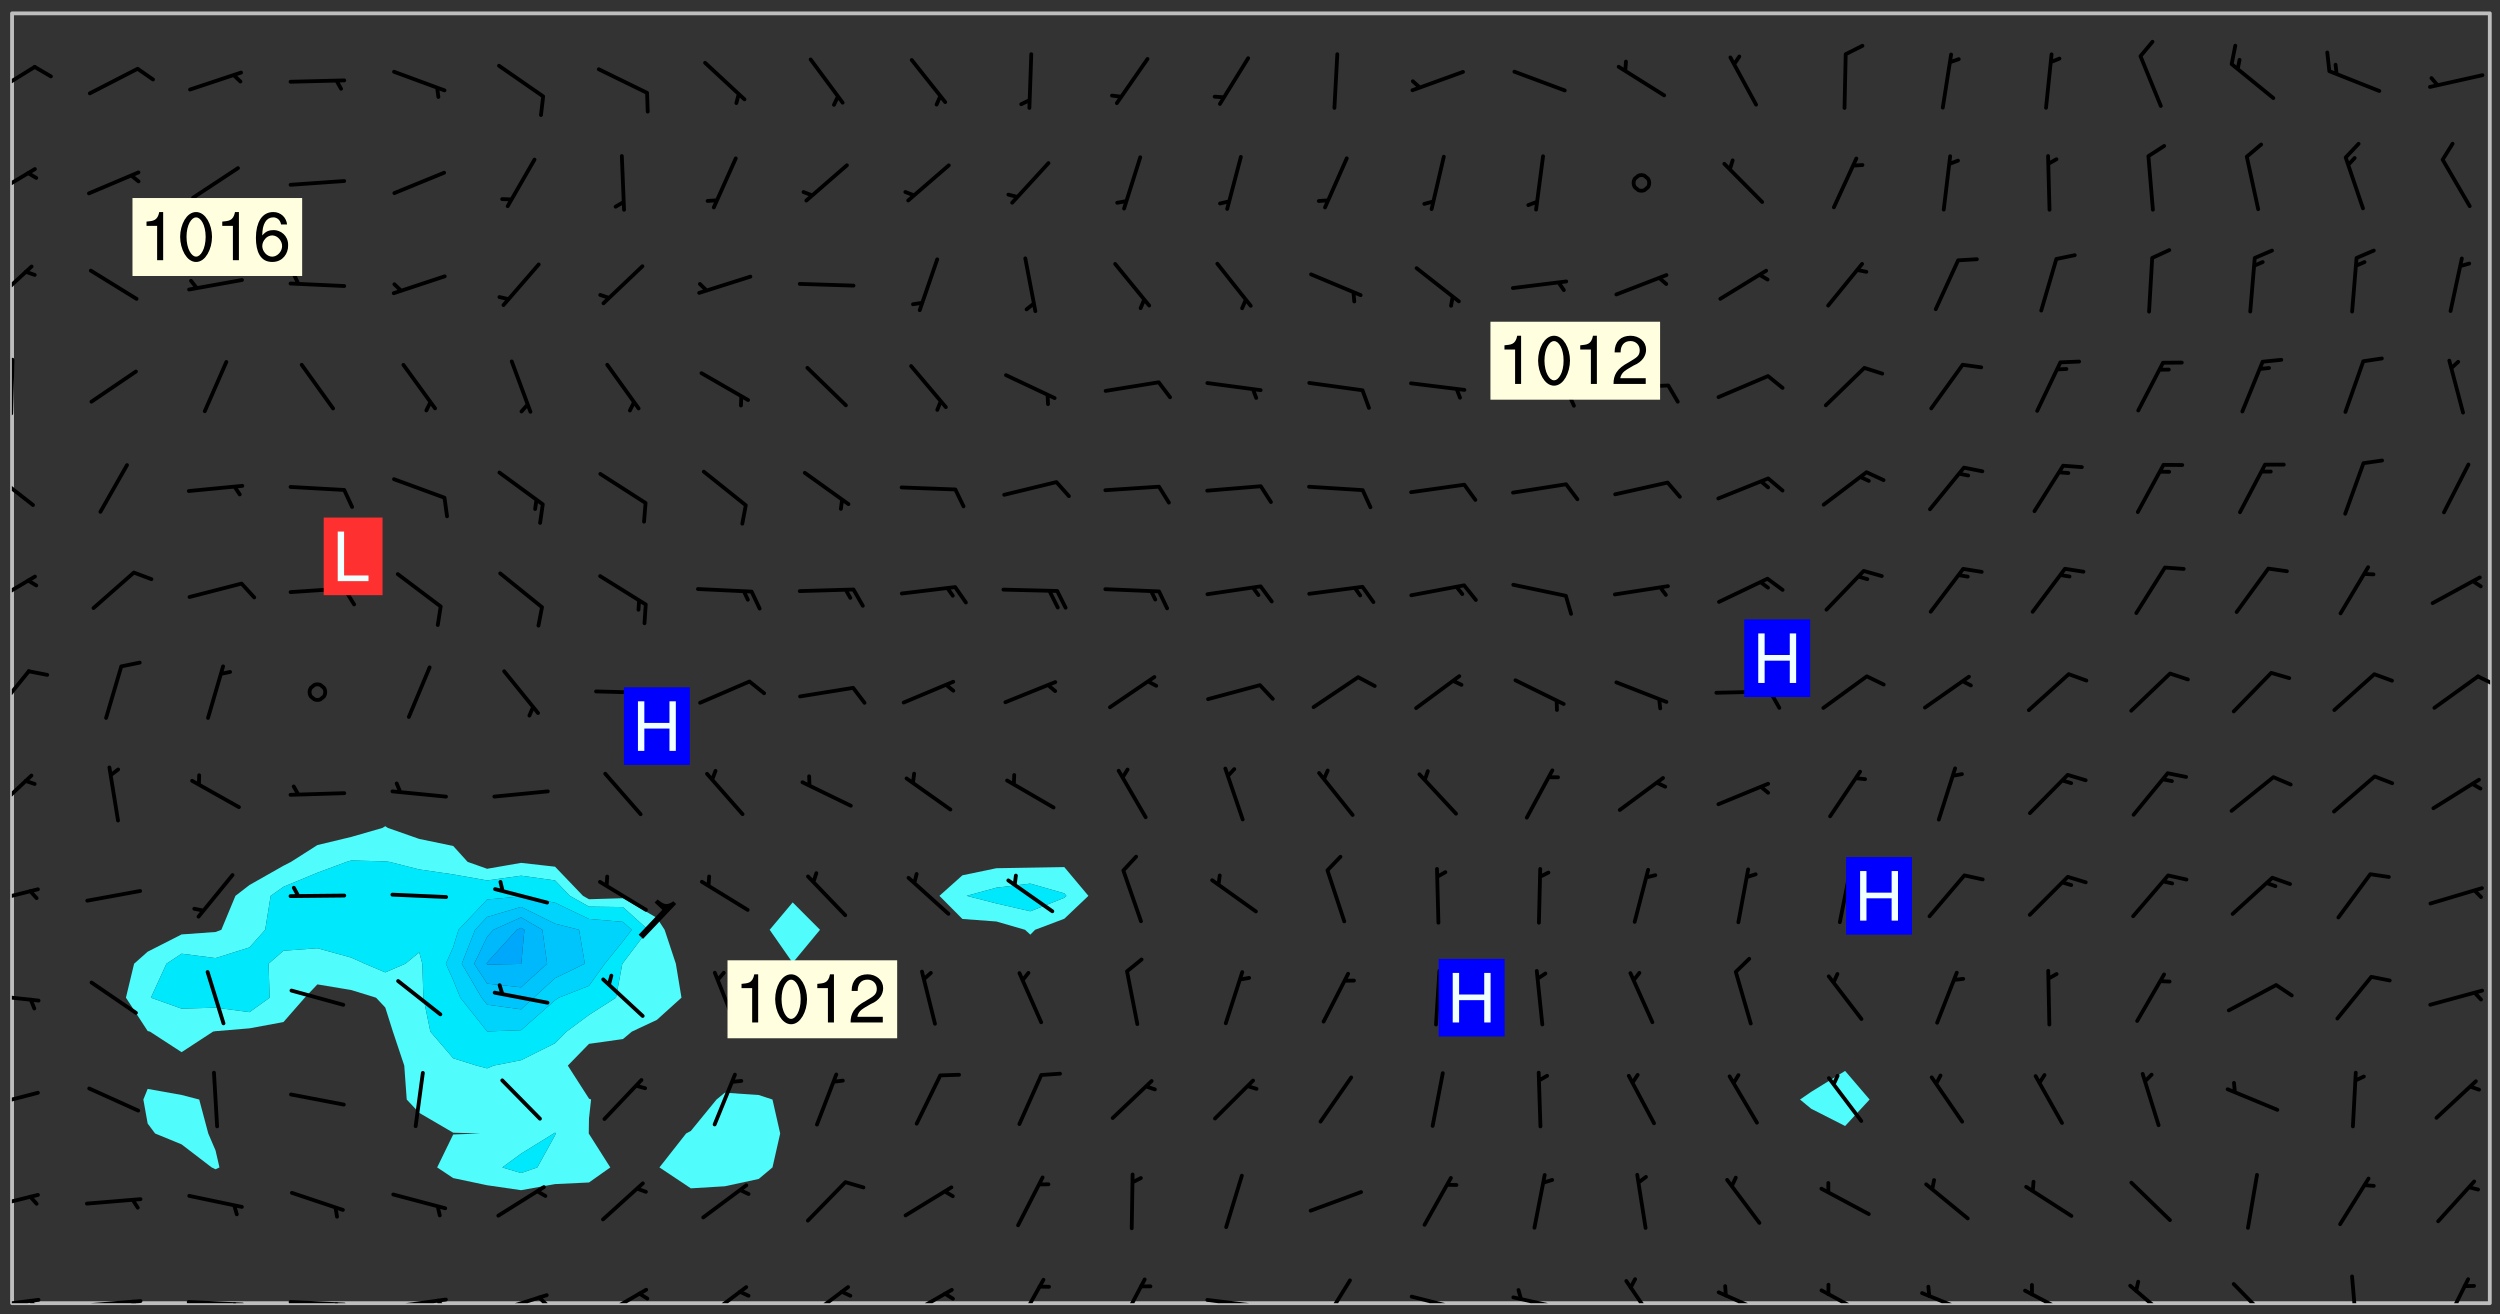<svg xmlns="http://www.w3.org/2000/svg" role="img" xmlns:xlink="http://www.w3.org/1999/xlink" viewBox="142.45 309.95 326.84 171.84"><rect x="142.45" y="309.95" width="326.84" height="171.84" fill="#333333" stroke="none"/><defs><clipPath id="clip2"><path d="M 144 311.672 L 145 311.672 L 145 480.328 L 144 480.328 Z M 144 311.672"/></clipPath><clipPath id="clip3"><path d="M 144 311.672 L 468 311.672 L 468 480.328 L 144 480.328 Z M 144 311.672"/></clipPath><clipPath id="clip4"><path d="M 467 311.672 L 468 311.672 L 468 480.328 L 467 480.328 Z M 467 311.672"/></clipPath><clipPath id="clip5"><path d="M 144 479 L 148 479 L 148 480.328 L 144 480.328 Z M 144 479"/></clipPath><clipPath id="clip6"><path d="M 146 479 L 148 479 L 148 480.328 L 146 480.328 Z M 146 479"/></clipPath><clipPath id="clip7"><path d="M 153 479 L 162 479 L 162 480.328 L 153 480.328 Z M 153 479"/></clipPath><clipPath id="clip8"><path d="M 159 479 L 161 479 L 161 480.328 L 159 480.328 Z M 159 479"/></clipPath><clipPath id="clip9"><path d="M 166 479 L 175 479 L 175 480.328 L 166 480.328 Z M 166 479"/></clipPath><clipPath id="clip10"><path d="M 172 480 L 174 480 L 174 480.328 L 172 480.328 Z M 172 480"/></clipPath><clipPath id="clip11"><path d="M 180 479 L 188 479 L 188 480.328 L 180 480.328 Z M 180 479"/></clipPath><clipPath id="clip12"><path d="M 186 480 L 188 480 L 188 480.328 L 186 480.328 Z M 186 480"/></clipPath><clipPath id="clip13"><path d="M 193 479 L 201 479 L 201 480.328 L 193 480.328 Z M 193 479"/></clipPath><clipPath id="clip14"><path d="M 199 479 L 201 479 L 201 480.328 L 199 480.328 Z M 199 479"/></clipPath><clipPath id="clip15"><path d="M 206 479 L 215 479 L 215 480.328 L 206 480.328 Z M 206 479"/></clipPath><clipPath id="clip16"><path d="M 212 479 L 215 479 L 215 480.328 L 212 480.328 Z M 212 479"/></clipPath><clipPath id="clip17"><path d="M 220 478 L 228 478 L 228 480.328 L 220 480.328 Z M 220 478"/></clipPath><clipPath id="clip18"><path d="M 234 477 L 241 477 L 241 480.328 L 234 480.328 Z M 234 477"/></clipPath><clipPath id="clip19"><path d="M 247 477 L 254 477 L 254 480.328 L 247 480.328 Z M 247 477"/></clipPath><clipPath id="clip20"><path d="M 260 478 L 268 478 L 268 480.328 L 260 480.328 Z M 260 478"/></clipPath><clipPath id="clip21"><path d="M 275 477 L 280 477 L 280 480.328 L 275 480.328 Z M 275 477"/></clipPath><clipPath id="clip22"><path d="M 288 476 L 293 476 L 293 480.328 L 288 480.328 Z M 288 476"/></clipPath><clipPath id="clip23"><path d="M 300 479 L 308 479 L 308 480.328 L 300 480.328 Z M 300 479"/></clipPath><clipPath id="clip24"><path d="M 315 477 L 320 477 L 320 480.328 L 315 480.328 Z M 315 477"/></clipPath><clipPath id="clip25"><path d="M 326 479 L 335 479 L 335 480.328 L 326 480.328 Z M 326 479"/></clipPath><clipPath id="clip26"><path d="M 340 479 L 348 479 L 348 480.328 L 340 480.328 Z M 340 479"/></clipPath><clipPath id="clip27"><path d="M 340 478 L 342 478 L 342 480.328 L 340 480.328 Z M 340 478"/></clipPath><clipPath id="clip28"><path d="M 354 477 L 360 477 L 360 480.328 L 354 480.328 Z M 354 477"/></clipPath><clipPath id="clip29"><path d="M 366 478 L 374 478 L 374 480.328 L 366 480.328 Z M 366 478"/></clipPath><clipPath id="clip30"><path d="M 380 478 L 388 478 L 388 480.328 L 380 480.328 Z M 380 478"/></clipPath><clipPath id="clip31"><path d="M 393 478 L 401 478 L 401 480.328 L 393 480.328 Z M 393 478"/></clipPath><clipPath id="clip32"><path d="M 406 478 L 414 478 L 414 480.328 L 406 480.328 Z M 406 478"/></clipPath><clipPath id="clip33"><path d="M 420 477 L 427 477 L 427 480.328 L 420 480.328 Z M 420 477"/></clipPath><clipPath id="clip34"><path d="M 434 477 L 440 477 L 440 480.328 L 434 480.328 Z M 434 477"/></clipPath><clipPath id="clip35"><path d="M 449 476 L 451 476 L 451 480.328 L 449 480.328 Z M 449 476"/></clipPath><clipPath id="clip36"><path d="M 461 476 L 466 476 L 466 480.328 L 461 480.328 Z M 461 476"/></clipPath><clipPath id="clip37"><path d="M 144 465 L 148 465 L 148 469 L 144 469 Z M 144 465"/></clipPath><clipPath id="clip38"><path d="M 144 452 L 148 452 L 148 455 L 144 455 Z M 144 452"/></clipPath><clipPath id="clip39"><path d="M 144 439 L 148 439 L 148 442 L 144 442 Z M 144 439"/></clipPath><clipPath id="clip40"><path d="M 144 425 L 148 425 L 148 429 L 144 429 Z M 144 425"/></clipPath><clipPath id="clip41"><path d="M 144 411 L 147 411 L 147 417 L 144 417 Z M 144 411"/></clipPath><clipPath id="clip42"><path d="M 144 397 L 147 397 L 147 404 L 144 404 Z M 144 397"/></clipPath><clipPath id="clip43"><path d="M 466 398 L 468 398 L 468 400 L 466 400 Z M 466 398"/></clipPath><clipPath id="clip44"><path d="M 144 385 L 148 385 L 148 390 L 144 390 Z M 144 385"/></clipPath><clipPath id="clip45"><path d="M 144 371 L 148 371 L 148 377 L 144 377 Z M 144 371"/></clipPath><clipPath id="clip46"><path d="M 144 356 L 145 356 L 145 365 L 144 365 Z M 144 356"/></clipPath><clipPath id="clip47"><path d="M 144 344 L 147 344 L 147 350 L 144 350 Z M 144 344"/></clipPath><clipPath id="clip48"><path d="M 144 331 L 148 331 L 148 336 L 144 336 Z M 144 331"/></clipPath><clipPath id="clip49"><path d="M 144 318 L 148 318 L 148 323 L 144 323 Z M 144 318"/></clipPath><g id="surface643" clip-path="url(#clip1)"><path fill="#fff" fill-opacity="0" fill-rule="evenodd" d="M 0 0 L 1000 0 L 1000 1000 L 0 1000 Z M 0 0"/><path fill="#d3d3d3" fill-opacity="0" fill-rule="evenodd" d="M162.152 355.867L161.918 356.16 161.977 356.395 162.094 356.566 162.27 356.801 162.562 357.148 162.676 357.207 162.793 357.035 162.852 356.801 163.027 356.625 163.492 356.449 164.191 356.449 164.426 356.742 164.715 357.559 164.773 357.734 164.949 357.965 165.301 358.199 166 358.898 166.172 359.074 166.406 359.422 166.641 359.832 166.93 360.414 167.34 360.879 167.57 361.113 167.805 361.289 167.922 361.52 168.098 361.812 168.27 362.977 168.27 363.211 168.328 363.5 168.387 363.617 168.504 363.734 168.852 364.145 168.969 364.316 169.145 364.492 169.32 364.727 169.438 364.898 169.609 365.25 169.668 365.484 169.902 365.891 170.137 365.832 169.961 366.008 169.902 366.938 169.32 366.938 169.086 366.824 168.738 366.938 168.621 367.055 168.562 367.348 168.504 367.523 168.387 367.695 167.922 367.988 167.863 368.223 167.805 368.336 167.805 368.98 167.863 369.152 167.863 369.562 167.922 369.621 167.922 370.027 167.98 370.434 168.098 370.609 168.156 370.668 168.387 371.309 168.328 371.602 168.328 372.301 168.27 372.883 168.27 373.117 168.211 373.348 168.156 373.699 168.156 375.621 168.211 375.738 168.637 375.738 168.27 375.855 168.246 376.207 169.137 377.375 170.879 377.914 172.219 378.273 172.219 378.812 172.309 379.621 172.844 380.336 174.363 380.605 175.254 380.52 175.344 381.684 175.879 381.863 177.039 381.684 179.094 380.699 180.254 380.336 182.133 380.16 183.828 379.98 183.648 380.699 182.133 380.785 180.883 380.875 180.078 381.145 179.004 381.953 179.273 382.672 179.809 383.57 179.629 384.195 179.363 385.004 179.629 386.082 180.254 386.98 181.059 387.16 182.309 386.98 182.043 387.703 182.141 388.207 182.195 388.5 182.195 388.672 182.254 388.965 182.254 389.371 182.43 389.488 182.781 389.605 183.188 389.605 183.48 389.43 183.594 389.312 183.652 389.195 183.77 388.965 183.828 388.789 184.18 388.324 184.41 388.148 184.586 388.09 184.762 388.148 184.82 388.324 184.938 389.312 184.992 389.781 185.051 389.953 185.168 390.188 185.344 390.246 186.16 390.305 186.449 390.305 186.566 390.539 186.625 390.945 186.684 391.297 186.684 392.402 186.801 392.695 186.918 393.043 187.207 393.742 187.383 394.094 187.965 394.848 188.316 395.023 188.488 395.082 188.957 395.316 189.598 395.781 189.945 396.016 190.238 396.191 190.531 396.246 190.762 396.309 191.578 396.656 191.871 396.832 191.984 397.004 192.336 397.355 192.453 397.531 192.977 398.172 192.977 398.461 193.035 398.812 193.035 399.16 193.094 399.512 193.152 399.801 193.27 399.859 193.441 399.918 193.617 399.918 194.199 400.152 194.375 400.27 194.551 400.559 194.727 400.793 194.84 401.027 195.133 401.258 195.25 401.375 195.25 401.785 195.309 401.84 195.598 402.074 195.832 402.191 195.891 402.309 196.008 402.48 196.066 402.598 196.297 402.832 196.355 403.008 196.59 403.066 196.707 403.125 196.59 403.238 196.531 403.355 196.531 403.473 196.414 403.766 196.297 404.055 196.297 404.637 196.473 404.754 196.59 404.812 196.648 404.93 196.766 405.047 196.879 405.105 197.055 405.453 197.113 405.805 197.172 406.211 197.172 406.387 197.113 406.562 196.996 407.262 196.996 407.434 197.113 407.609 197.406 407.902 197.812 407.902 197.988 408.02 198.105 408.191 198.223 408.484 198.223 408.719 197.695 408.719 197.465 408.484 197.23 408.484 197.055 408.543 196.996 409.242 197.055 409.59 197.172 409.766 197.348 410.176 197.465 410.406 197.754 410.875 197.93 410.93 198.453 410.93 198.688 410.988 199.445 411.629 199.504 411.922 199.504 412.156 199.562 412.215 199.793 412.562 199.793 412.914 199.676 413.086 199.676 413.379 199.969 413.668 200.262 413.844 200.434 413.902 200.727 414.078 201.02 414.195 201.602 414.602 201.891 414.836 202.184 415.012 202.402 415.172 202.418 415.184 202.648 415.359 203.289 415.883 203.465 416.117 203.582 416.293 203.758 416.469 203.871 416.641 203.871 417.281 203.988 417.457 204.457 417.574 205.039 417.691 205.273 417.75 205.504 417.863 205.797 417.98 205.91 418.039 206.496 418.391 206.785 418.562 206.961 418.625 207.137 418.68 207.312 418.738 208.012 419.09 208.301 419.266 208.535 419.32 208.824 419.496 209.059 419.613 209.699 420.02 209.992 420.137 210.164 420.195 210.398 420.254 210.809 420.312 211.039 420.371 211.273 420.488 211.332 420.66 210.922 420.836 211.391 420.895 211.449 421.188 211.562 421.422 211.738 421.477 211.973 421.535 212.148 421.594 212.555 421.711 213.195 421.945 213.312 422.117 213.371 422.352 213.371 422.527 213.312 422.645 213.254 423.051 213.488 423.285 213.605 423.344 213.953 423.461 214.594 423.691 214.77 423.809 215.059 423.926 215.234 424.102 215.469 424.566 216.051 425.672 216.227 425.848 216.574 426.023 216.75 426.141 217.102 426.258 218.148 426.781 218.383 426.84 218.848 426.953 219.141 427.012 219.605 427.188 220.363 427.77 220.598 428.004 220.945 428.469 221.121 428.645 221.41 428.879 222.227 429.578 222.52 429.754 222.809 430.043 223.102 430.219 223.395 430.508 224.09 431.148 224.266 431.324 224.559 431.559 224.848 431.793 225.316 432.082 225.957 432.664 226.305 432.898 226.539 433.191 226.887 433.539 227.238 434.004 228.172 434.996 228.52 435.402 228.637 435.578 228.871 435.637 228.984 435.754 229.629 435.93 229.859 436.043 230.094 436.102 230.387 436.277 230.617 436.395 231.551 437.094 231.957 437.5 232.191 437.676 232.598 437.852 232.832 437.969 233.648 438.316 233.996 438.551 234.23 438.668 234.523 438.957 234.754 439.074 235.512 439.426 235.863 439.598 236.094 439.656 236.387 439.773 236.621 439.832 237.492 440.008 238.309 440.008 238.777 440.238 238.949 440.297 239.824 440.996 240.289 441.113 240.582 441.172 240.758 441.23 240.988 441.289 241.457 441.348 241.805 441.406 242.156 441.465 242.562 441.523 242.855 441.523 243.027 441.582 243.027 441.812 243.203 441.988 243.496 441.988 243.844 442.047 244.195 442.105 244.895 442.223 245.535 442.223 246 441.988 246.293 441.812 246.465 441.695 246.875 441.523 247.164 441.348 248.098 440.883 248.566 440.59 249.09 440.297 249.555 440.125 250.02 439.949 251.07 439.484 251.359 439.367 251.77 439.25 252.059 439.133 252.586 438.957 254.102 438.258 254.684 437.91 254.973 437.852 255.266 437.793 255.613 437.676 256.488 437.445 256.84 437.328 256.953 437.328 257.188 437.27 258.062 437.035 258.297 436.977 259.109 436.977 259.461 436.918 260.277 436.801 260.449 436.742 260.801 436.688 261.094 436.629 261.324 436.57 262.141 436.395 262.316 436.336 262.664 436.336 262.898 436.277 263.363 436.16 264.121 435.988 264.355 435.93 264.703 435.93 265.113 435.812 265.402 435.754 266.688 435.695 266.977 435.695 267.387 435.637 267.617 435.578 267.793 435.578 268.668 435.461 269.074 435.461 269.484 435.344 269.832 435.344 270.184 435.23 271.055 435.172 272.805 435.172 273.852 435.461 274.262 435.578 274.551 435.695 274.902 435.812 275.191 435.93 276.242 436.102 276.531 436.16 276.824 436.16 277.117 436.219 277.289 436.277 277.699 436.336 277.871 436.395 277.988 436.453 278.105 436.453 278.223 436.512 278.574 436.57 278.688 436.57 279.098 436.637 281.02 437.031 282.945 437.426 284.465 437.875 286.16 438.594 288.305 439.398 289.91 438.68 291.34 437.875 292.5 436.797 293.75 436.348 296.785 435.629 298.66 435.27 300.805 433.922 303.039 432.668 305.539 431.41 307.234 430.961 309.02 430.781 310.18 430.512 310.805 431.051 312.145 430.781 312.859 429.793 313.844 428.449 314.289 428.27 315.094 427.91 316.969 427.371 318.754 426.922 320.004 426.652 321.164 426.562 322.863 426.473 324.824 426.203 326.074 426.113 326.613 426.113 327.238 426.023 328.129 426.023 330.273 425.844 332.684 425.664 335.273 425.574 336.969 425.754 338.578 425.844 340.008 426.203 341.168 426.922 343.043 427.91 344.203 429.438 344.469 430.152 345.098 430.242 345.453 431.141 345.988 431.68 346.523 433.207 347.598 433.566 348.133 433.566 347.328 434.102 347.418 435.809 348.133 438.504 349.023 439.309 349.918 440.297 350.633 441.555 352.418 442.094 353.938 441.914 354.293 443.258 355.902 442.453 356.883 441.914 357.152 442.184 357.469 441.969 357.688 441.824 358.488 442.273 358.938 441.914 359.293 441.914 359.828 441.645 360.367 440.926 360.902 440.656 361.527 439.668 362.688 440.117 363.527 440.488 364.922 441.105 366.617 440.926 368.223 440.926 370.008 441.016 370.188 439.309 370.723 437.965 371.527 438.234 372.02 439.082 372.422 439.488 372.332 440.027 372.332 440.387 373.047 440.836 373.758 440.566 375.188 440.566 375.547 441.555 375.992 442.812 376.707 444.156 377.957 444.785 379.652 445.414 380.367 445.234 380.547 444.695 381.527 444.605 381.977 444.965 382.062 446.223 381.797 446.852 381.262 447.031 381.262 447.57 381.977 448.555 382.242 449.094 383.227 450.082 384.027 451.16 383.762 451.52 383.672 452.418 383.047 454.75 382.691 456.816 382.602 458.609 382.422 459.328 382.332 459.867 382.332 461.305 381.352 463.188 380.992 464.895 380.457 465.793 379.652 466.961 379.387 467.5 381.441 468.754 381.527 469.113 381.172 469.652 381.082 469.473 381.082 470.281 381.172 471.719 380.727 472.434 379.652 472.527 379.387 473.242 379.922 474.141 380.727 474.859 381.887 475.668 383.227 475.938 383.672 476.297 383.316 476.746 381.527 476.656 380.277 476.207 379.562 475.488 378.938 475.398 378.762 478.988 378.574 480.297 467.934 480.297 467.934 311.703 412.664 311.703 412.664 360.785 413.426 360.91 416.715 361.453 418.738 364.289 418.738 367.043 421.09 367.375 423.438 367.707 427.488 367.707 426.109 371.867 424.086 372.574 422.062 373.277 421.52 373.621 418.926 375.238 418.738 375.355 416.715 373.277 415.984 370.535 413.312 368.457 411.938 364.957 411.871 364.875 409.914 362.203 412.664 360.785 412.664 311.703 294.422 311.703 294.422 403.117 294.539 403.148 294.672 403.16 294.746 403.234 294.852 403.281 294.941 403.34 295.027 403.398 295.117 403.457 295.414 403.754 295.473 403.844 295.504 403.961 295.531 404.078 295.547 404.215 295.516 404.332 295.457 404.422 295.398 404.508 295.355 404.613 295.309 404.715 295.281 404.836 295.281 404.98 295.457 405.25 295.605 405.398 295.68 405.484 295.754 405.559 295.797 405.664 295.859 405.754 295.918 405.84 295.961 405.945 296.02 406.035 296.066 406.137 296.109 406.242 296.168 406.328 296.285 406.508 296.359 406.582 296.422 406.668 296.48 406.758 296.523 406.863 296.582 406.953 296.641 407.039 296.703 407.129 296.762 407.219 296.805 407.32 296.922 407.5 296.996 407.574 297.055 407.66 297.129 407.734 297.219 407.793 297.324 407.84 297.473 407.84 297.605 407.824 297.738 407.84 297.84 407.793 297.914 407.719 297.961 407.617 297.945 407.484 297.945 407.336 297.898 407.23 297.871 407.113 297.824 407.012 297.797 406.891 297.754 406.789 297.691 406.699 297.648 406.598 297.605 406.492 297.574 406.375 297.559 406.242 297.547 406.105 297.633 406.047 297.691 405.961 297.812 405.93 297.855 406.035 297.871 406.168 297.871 406.285 297.93 406.387 297.988 406.477 298.078 406.535 298.227 406.684 298.285 406.773 298.328 406.879 298.316 406.98 298.402 407.039 298.508 407.086 298.594 407.145 298.684 407.203 298.758 407.277 298.641 407.305 298.535 407.352 298.449 407.41 298.375 407.484 298.316 407.574 298.254 407.66 298.227 407.781 298.18 407.883 298.137 407.988 298.105 408.105 298.094 408.238 298.078 408.371 298.078 408.52 298.105 408.637 298.152 408.742 298.195 408.844 298.254 408.934 298.328 409.008 298.418 409.066 298.492 409.141 298.582 409.199 298.641 409.289 298.684 409.395 298.73 409.496 298.848 409.527 298.98 409.543 299.129 409.543 299.246 409.512 299.352 409.555 299.395 409.66 299.441 409.762 299.469 409.883 299.5 410 299.527 410.117 299.559 410.238 299.586 410.355 299.691 410.398 299.793 410.445 299.926 410.43 300.074 410.578 300.137 410.664 300.211 410.738 300.281 410.812 300.371 410.875 300.477 410.918 300.578 410.961 300.695 410.992 300.832 411.008 300.949 410.977 301.023 410.902 301.051 410.785 301.039 410.652 301.008 410.531 300.98 410.414 301.023 410.309 301.141 410.309 301.23 410.371 301.348 410.398 301.496 410.398 301.629 410.414 301.777 410.414 301.91 410.43 302.043 410.414 302.191 410.414 302.324 410.398 302.457 410.387 302.594 410.398 302.711 410.371 302.844 410.355 303.035 410.297 302.977 410.473 302.961 410.605 302.934 410.727 302.918 410.859 302.859 410.945 302.727 410.961 302.621 411.008 302.516 411.051 302.398 411.082 302.281 411.109 302.016 411.141 301.867 411.141 301.734 411.156 301.66 411.23 301.719 411.316 301.867 411.465 301.984 411.645 302.059 411.715 302.148 411.777 302.238 411.836 302.324 411.895 302.414 411.953 302.516 411.996 302.621 412.059 302.727 412.102 302.812 412.16 302.918 412.207 303.02 412.25 303.199 412.367 303.258 412.457 303.215 412.559 303.168 412.664 303.184 412.797 303.406 413.02 303.465 413.109 303.508 413.211 303.539 413.332 303.582 413.434 303.598 413.566 303.629 413.684 303.641 413.82 303.672 413.938 303.82 414.086 303.922 414.129 304.027 414.172 304.145 414.203 304.277 414.219 304.414 414.234 304.531 414.234 304.648 414.203 304.738 414.145 304.781 414.039 304.828 413.938 304.871 413.832 304.902 413.715 304.914 413.582 304.914 413.434 304.902 413.301 304.887 413.168 304.855 413.051 304.812 412.945 304.766 412.84 304.723 412.738 304.68 412.633 304.664 412.5 304.68 412.367 304.707 412.25 304.738 412.133 304.766 412.012 304.812 411.91 304.902 411.852 304.988 411.789 305.062 411.715 305.152 411.656 305.375 411.434 305.434 411.348 305.508 411.273 305.625 411.094 305.684 411.008 305.684 410.859 305.609 410.785 305.508 410.738 305.402 410.695 305.301 410.652 305.242 410.562 305.195 410.457 305.168 410.34 305.258 410.281 305.375 410.25 305.477 410.207 305.656 410.09 305.805 409.941 305.816 409.809 305.805 409.703 305.715 409.645 305.582 409.66 305.434 409.66 305.301 409.676 305.168 409.66 305.047 409.629 304.961 409.57 304.887 409.496 304.828 409.406 304.766 409.32 304.648 409.141 304.59 409.055 304.621 408.934 304.707 408.875 304.828 408.844 304.887 408.758 304.887 408.637 304.855 408.52 304.797 408.43 304.738 408.344 304.691 408.238 304.664 408.121 304.648 407.988 304.707 407.898 304.781 407.824 304.871 407.766 304.988 407.586 305.062 407.512 305.121 407.426 305.27 407.277 305.391 407.246 305.523 407.23 305.656 407.246 305.73 407.32 305.773 407.426 305.789 407.559 305.758 407.676 305.641 407.707 305.508 407.719 305.359 407.867 305.316 407.973 305.27 408.074 305.242 408.195 305.211 408.312 305.211 408.461 305.242 408.578 305.285 408.684 305.344 408.773 305.418 408.844 305.492 408.918 305.609 408.949 305.73 408.977 305.848 408.949 305.98 408.934 306.098 408.934 306.188 408.992 306.262 409.066 306.309 409.172 306.367 409.258 306.469 409.305 306.602 409.32 306.707 409.363 306.793 409.422 306.781 409.527 306.707 409.602 306.527 409.719 306.469 409.809 306.379 409.867 306.309 409.941 306.234 410.016 306.172 410.105 306.145 410.223 306.129 410.355 306.145 410.488 306.129 410.621 306.129 410.77 306.145 410.902 306.172 411.02 306.203 411.141 306.277 411.215 306.367 411.273 306.453 411.332 306.543 411.391 306.66 411.422 306.66 411.508 306.559 411.555 306.469 411.613 306.203 411.645 306.086 411.672 305.938 411.672 305.832 411.715 305.73 411.762 305.672 411.852 305.609 412.086 305.598 412.219 305.566 412.34 305.551 412.473 305.551 412.766 305.539 412.898 305.551 413.035 305.566 413.168 305.699 413.184 305.832 413.195 305.953 413.227 306.039 413.285 306.113 413.359 306.16 413.465 306.203 413.566 306.219 413.699 306.219 414.145 306.203 414.277 306.203 414.723 306.234 414.988 306.262 415.105 306.277 415.238 306.309 415.355 306.395 415.566 306.426 415.832 306.426 415.98 306.395 416.098 306.367 416.215 306.336 416.336 306.309 416.453 306.277 416.57 306.246 416.691 306.234 416.824 306.219 416.957 306.309 417.016 306.426 416.984 306.527 417 306.574 417.105 306.543 417.371 306.543 417.812 306.5 417.918 306.453 418.023 306.41 418.125 306.367 418.23 306.309 418.316 306.277 418.438 306.234 418.555 306.203 418.672 306.188 418.805 306.203 418.938 306.262 419.027 306.367 419.074 306.453 419.133 306.512 419.219 306.5 419.355 306.469 419.473 306.426 419.574 306.426 420.02 306.41 420.152 306.41 420.301 306.379 420.418 306.336 420.523 306.309 420.641 306.262 420.746 306.219 420.848 306.188 420.969 306.16 421.086 306.129 421.219 306.098 421.336 306.07 421.453 306.027 421.559 305.996 421.676 305.965 421.797 305.953 421.93 305.938 422.062 305.938 422.359 305.965 422.477 305.965 422.625 306.012 423.023 306.039 423.141 306.098 423.23 306.219 423.262 306.367 423.262 306.5 423.246 306.559 423.336 306.559 423.453 306.5 423.543 306.41 423.602 306.309 423.645 306.203 423.691 306.113 423.75 306.027 423.809 305.891 423.824 305.773 423.793 305.641 423.777 305.539 423.824 305.477 423.91 305.465 424.047 305.449 424.18 305.418 424.297 305.391 424.414 305.375 424.547 305.344 424.668 305.344 424.965 305.359 425.098 305.391 425.215 305.391 425.363 305.402 425.496 305.402 425.645 305.375 425.762 305.328 425.863 305.301 425.984 305.27 426.102 305.211 426.191 305.137 426.266 305.035 426.309 304.93 426.355 304.812 426.383 304.691 426.414 304.59 426.367 304.648 426.281 304.754 426.234 304.781 426.117 304.812 426 304.84 425.879 304.871 425.762 304.871 425.613 304.887 425.48 304.855 425.363 304.812 425.258 304.707 425.273 304.633 425.348 304.531 425.391 304.441 425.453 304.367 425.527 304.324 425.629 304.309 425.762 304.277 425.879 304.25 426 304.219 426.117 304.191 426.234 304.16 426.355 304.133 426.473 304.102 426.59 304.059 426.695 303.969 426.754 303.879 426.754 303.762 426.723 303.73 426.637 303.746 426.5 303.715 426.383 303.715 426.234 303.703 426.102 303.703 425.953 303.641 425.719 303.613 425.598 303.57 425.496 303.523 425.391 303.465 425.305 303.406 425.215 303.363 425.109 303.301 425.023 303.152 424.875 303.082 424.801 302.977 424.754 302.871 424.711 302.77 424.668 302.473 424.371 302.383 424.297 302.297 424.238 302.191 424.195 302.102 424.133 302.016 424.074 301.91 424.031 301.82 423.973 301.734 423.91 301.66 423.84 301.555 423.793 301.469 423.734 301.363 423.691 301.273 423.629 301.172 423.586 301.066 423.543 300.98 423.484 300.875 423.438 300.77 423.395 300.668 423.348 300.578 423.289 300.477 423.246 300.371 423.203 300.281 423.141 300.164 423.113 300.031 423.098 299.898 423.113 299.75 423.113 299.617 423.129 299.5 423.098 299.41 423.039 299.336 422.965 299.246 422.906 299.145 422.859 298.996 422.859 298.875 422.832 298.773 422.789 298.699 422.715 298.582 422.535 298.492 422.477 298.391 422.434 298.301 422.371 298.195 422.328 298.105 422.27 298.02 422.211 297.914 422.164 297.855 422.078 297.797 421.988 297.754 421.883 297.707 421.781 297.633 421.707 297.547 421.648 297.473 421.574 297.383 421.516 297.16 421.293 297.117 421.188 297.086 420.922 297.191 420.879 297.336 420.879 297.441 420.922 297.516 420.996 297.605 421.055 297.691 421.113 297.797 421.16 297.887 421.219 298.035 421.367 298.105 421.441 298.254 421.59 298.316 421.676 298.391 421.75 298.477 421.809 298.551 421.883 298.641 421.945 298.73 422.004 298.816 422.062 299.086 422.238 299.188 422.285 299.293 422.328 299.395 422.371 299.441 422.297 299.5 422.211 299.574 422.137 299.645 422.062 299.75 422.105 299.824 422.18 299.883 422.27 299.926 422.371 299.973 422.477 300.016 422.582 300.137 422.609 300.254 422.582 300.328 422.492 300.371 422.387 300.43 422.297 300.504 422.223 300.609 422.18 300.727 422.152 300.859 422.164 300.949 422.223 301.098 422.371 301.156 422.461 301.199 422.566 301.246 422.668 301.289 422.773 301.332 422.875 301.438 422.922 301.543 422.965 301.676 422.98 301.762 422.922 301.82 422.832 301.895 422.758 302 422.715 302.117 422.742 302.223 422.789 302.324 422.832 302.43 422.875 302.531 422.922 302.711 423.039 302.711 423.156 302.695 423.289 302.711 423.422 302.727 423.559 302.785 423.645 302.887 423.691 303.008 423.719 303.125 423.75 303.273 423.75 303.391 423.719 303.449 423.629 303.629 423.512 303.688 423.422 303.762 423.348 303.82 423.262 303.938 423.082 304.117 422.965 304.234 422.996 304.324 423.055 304.367 423.129 304.352 423.262 304.352 423.379 304.441 423.438 304.59 423.438 304.723 423.422 304.855 423.41 305.121 423.379 305.227 423.336 305.344 423.305 305.465 423.277 305.539 423.203 305.609 423.129 305.672 423.039 305.656 422.934 305.609 422.832 305.508 422.789 305.402 422.773 305.285 422.801 305.02 422.832 304.871 422.832 304.797 422.758 304.707 422.699 304.59 422.668 304.473 422.641 304.34 422.625 304.191 422.625 304.059 422.641 303.762 422.641 303.656 422.594 303.508 422.445 303.465 422.344 303.406 422.254 303.629 422.031 303.715 421.973 303.82 421.93 303.938 421.898 304.07 421.883 304.203 421.898 304.34 421.914 304.441 421.957 304.574 421.945 304.664 421.883 304.766 421.84 304.828 421.75 304.781 421.648 304.691 421.59 304.574 421.559 304.473 421.516 304.414 421.426 304.352 421.336 304.352 421.219 304.367 421.086 304.473 421.039 304.547 420.969 304.547 420.848 304.457 420.789 304.426 420.672 304.516 420.613 304.59 420.539 304.633 420.434 304.691 420.344 304.738 420.242 304.754 420.109 304.754 419.961 304.707 419.855 304.664 419.754 304.574 419.695 304.441 419.68 304.34 419.637 304.203 419.621 304.086 419.59 303.641 419.59 303.508 419.574 303.375 419.562 303.242 419.547 303.125 419.516 302.977 419.516 302.844 419.5 302.711 419.488 302.445 419.457 302.324 419.414 302.238 419.355 302.164 419.281 302.164 419.133 302.176 419 302.281 418.953 302.383 418.91 302.516 418.895 302.668 418.895 302.801 418.879 303.094 418.879 303.215 418.91 303.316 418.953 303.406 419.012 303.641 419.074 303.762 419.027 303.852 418.969 303.953 418.926 304.086 418.91 304.191 418.953 304.293 419 304.426 419.012 304.547 418.984 304.691 418.984 304.812 418.953 304.93 418.926 305.035 418.879 305.109 418.805 305.195 418.746 305.344 418.598 305.402 418.512 305.449 418.406 305.477 418.289 305.492 418.184 305.391 418.141 305.301 418.082 305.184 418.051 305.078 418.008 304.988 417.945 304.914 417.859 304.84 417.785 304.738 417.742 304.633 417.695 304.531 417.652 304.473 417.562 304.426 417.461 304.34 417.25 304.277 417.164 304.219 417.074 304.145 417 304.059 416.941 303.789 416.941 303.672 416.973 303.582 417.031 303.48 417.074 303.348 417.09 303.242 417.074 303.215 416.957 303.152 416.867 303.035 416.836 302.934 416.793 302.785 416.645 302.754 416.527 302.738 416.422 302.812 416.348 302.992 416.23 303.109 416.203 303.227 416.172 303.363 416.188 303.465 416.23 303.57 416.273 303.672 416.32 303.777 416.363 303.895 416.395 304.027 416.41 304.145 416.438 304.277 416.453 304.383 416.438 304.473 416.379 304.398 416.305 304.293 416.262 304.219 416.188 304.145 416.098 303.996 415.949 303.91 415.891 303.82 415.832 303.746 415.758 303.656 415.699 303.555 415.652 303.434 415.625 303.332 415.578 303.227 415.535 303.109 415.504 303.008 415.461 302.887 415.43 302.738 415.43 302.621 415.461 302.516 415.504 302.43 415.566 302.25 415.684 302.164 415.742 302.074 415.801 301.969 415.848 301.883 415.906 301.777 415.949 301.676 415.992 301.57 416.039 301.496 416.113 301.438 416.203 301.379 416.289 301.332 416.395 301.273 416.48 301.199 416.555 301.066 416.543 300.949 416.512 300.832 416.512 300.758 416.586 300.668 416.645 300.594 416.719 300.504 416.777 300.418 416.836 300.312 416.883 300.211 416.926 300.074 416.941 299.973 416.898 299.824 416.75 299.719 416.703 299.633 416.703 299.527 416.75 299.426 416.793 299.305 416.824 299.188 416.793 299.113 416.719 299.113 416.602 299.145 416.48 299.219 416.41 299.277 416.32 299.352 416.246 299.469 416.215 299.574 416.172 299.867 416.172 300 416.156 300.137 416.141 300.238 416.098 300.328 416.039 300.43 415.992 300.52 415.934 300.652 415.922 300.742 415.98 300.875 415.992 300.965 415.934 301.051 415.875 301.156 415.832 301.246 415.773 301.332 415.711 301.422 415.652 301.57 415.504 301.629 415.418 301.688 415.328 301.793 415.285 301.926 415.27 302.043 415.297 302.164 415.328 302.223 415.27 302.281 415.18 302.312 414.914 302.34 414.797 302.445 414.809 302.578 414.824 302.68 414.781 302.77 414.723 302.828 414.633 302.902 414.559 302.961 414.469 303.008 414.367 303.02 414.234 303.008 414.102 302.961 413.996 302.812 413.848 302.754 413.758 302.695 413.672 302.652 413.566 302.652 413.121 302.668 412.988 302.668 412.84 302.68 412.707 302.621 412.648 302.531 412.707 302.43 412.664 302.25 412.547 302.164 412.488 302.102 412.398 302.043 412.309 301.969 412.234 301.883 412.176 301.762 412.207 301.66 412.219 301.555 412.266 301.469 412.324 301.363 412.367 301.215 412.516 301.125 412.574 301.039 412.633 300.949 412.695 300.844 412.738 300.711 412.754 300.711 412.633 300.816 412.59 300.934 412.559 301.008 412.488 301.051 412.383 301.051 412.234 301.023 412.117 300.875 411.969 300.742 411.953 300.594 411.953 300.477 411.984 300.371 412.027 300.27 412.07 300.18 412.133 300.062 412.16 299.988 412.086 300 411.953 299.957 411.852 299.914 411.746 299.824 411.688 299.707 411.715 299.586 411.746 299.469 411.777 299.367 411.82 299.246 411.852 299.145 411.895 299.039 411.938 298.949 411.996 298.848 412.012 298.848 411.895 298.863 411.762 298.805 411.672 298.73 411.715 298.582 411.863 298.523 411.953 298.449 412.027 298.402 412.133 298.359 412.234 298.285 412.309 298.227 412.398 298.152 412.473 298.094 412.559 298.02 412.633 297.93 412.695 297.855 412.766 297.781 412.84 297.68 412.855 297.547 412.871 297.441 412.828 297.441 412.707 297.59 412.559 297.633 412.457 297.691 412.367 297.738 412.266 297.781 412.16 297.84 412.07 297.871 411.953 297.914 411.852 297.945 411.73 297.973 411.613 298.02 411.508 298.062 411.406 298.105 411.301 298.18 411.23 298.27 411.168 298.359 411.109 298.461 411.066 298.758 411.066 299.023 411.035 299.129 410.992 299.055 410.918 298.938 410.887 298.832 410.844 298.742 410.785 298.641 410.738 298.551 410.68 298.449 410.637 298.344 410.594 298.254 410.531 298.168 410.473 298.062 410.43 297.961 410.387 297.84 410.355 297.723 410.324 297.621 410.281 297.5 410.25 297.398 410.207 297.309 410.148 297.266 410.043 297.25 409.91 297.352 409.867 297.484 409.852 297.621 409.867 297.754 409.852 297.855 409.809 297.914 409.719 297.93 409.613 297.84 409.555 297.766 409.48 297.664 409.438 297.574 409.379 297.426 409.23 297.383 409.125 297.367 408.992 297.367 408.699 297.309 408.609 297.219 408.551 297.145 408.477 297.102 408.371 297.07 408.254 297.012 408.164 296.938 408.09 296.82 408.062 296.746 407.988 296.656 407.93 296.566 407.867 296.48 407.809 296.406 407.734 296.348 407.648 296.301 407.543 296.215 407.484 296.066 407.336 295.871 407.277 295.738 407.293 295.637 407.336 295.562 407.41 295.516 407.512 295.473 407.617 295.414 407.707 295.355 407.793 295.059 408.09 294.969 408.148 294.883 408.148 294.82 408.062 294.777 407.957 294.809 407.84 294.867 407.75 294.895 407.633 294.883 407.5 294.793 407.438 294.688 407.484 294.57 407.512 294.453 407.543 294.184 407.719 294.082 407.766 293.965 407.793 293.859 407.84 293.77 407.898 293.668 407.941 293.609 407.855 293.562 407.75 293.578 407.617 293.625 407.512 293.695 407.438 293.77 407.367 293.828 407.277 293.828 407.129 293.785 407.023 293.547 407.023 293.445 407.07 293.414 407.188 293.387 407.305 293.355 407.426 293.281 407.469 293.148 407.484 293.074 407.438 293.031 407.336 292.988 407.23 292.941 407.129 292.898 407.023 292.777 407.055 292.676 407.098 292.543 407.113 292.426 407.145 292.32 407.188 292.23 407.246 292.129 407.293 292.008 407.32 291.875 407.336 291.773 407.293 291.715 407.203 291.668 407.098 291.625 406.996 291.582 406.891 291.582 406.773 291.641 406.684 291.727 406.625 291.906 406.508 292.008 406.461 292.113 406.418 292.219 406.359 292.32 406.316 292.41 406.254 292.512 406.211 292.617 406.152 292.719 406.105 292.809 406.047 292.914 406.004 293.016 405.961 293.105 405.898 293.207 405.855 293.344 405.84 293.461 405.871 293.562 405.914 293.684 405.945 293.785 405.988 293.891 406.035 293.992 406.078 294.098 406.121 294.199 406.168 294.305 406.211 294.406 406.254 294.512 406.301 294.598 406.359 294.703 406.402 294.82 406.434 294.926 406.477 295.027 406.523 295.117 406.582 295.223 406.625 295.324 406.668 295.43 406.715 295.547 406.742 295.648 406.789 295.77 406.816 295.918 406.816 296.004 406.758 296.02 406.656 296.078 406.566 296.051 406.449 295.977 406.375 295.859 406.195 295.785 406.121 295.695 406.047 295.516 405.93 295.43 405.871 295.324 405.828 295.223 405.781 294.953 405.605 294.895 405.516 294.82 405.441 294.762 405.352 294.719 405.25 294.688 405.133 294.672 404.996 294.672 404.434 294.66 404.301 294.645 404.168 294.613 404.051 294.598 403.918 294.586 403.785 294.555 403.664 294.332 403.441 294.273 403.355 294.258 403.25 294.289 403.133 294.422 403.117 294.422 311.703 172.992 311.703 172.992 313.156 172.934 313.391 172.582 314.441 172.41 314.965 172.293 315.312 172.117 315.723 172 315.895 171.766 316.188 171.535 316.246 171.184 316.246 171.066 316.305 170.836 316.711 170.836 317.004 170.953 317.18 171.184 317.41 171.301 317.645 171.941 318.402 172.234 318.867 172.41 319.102 172.641 319.453 172.875 319.801 173.516 320.617 173.691 321.082 173.863 321.492 173.98 322.188 174.156 322.656 174.273 324.055 174.332 324.52 174.332 325.395 174.449 326.441 174.449 331.223 174.391 331.688 174.039 332.969 173.863 333.492 173.75 333.902 173.398 334.832 172.934 336 172.699 336.582 172.582 336.758 172.41 337.105 172.234 337.512 171.883 338.328 171.824 338.621 171.711 338.914 171.594 339.203 171.535 339.379 171.418 340.254 171.359 340.66 171.301 340.777 171.242 340.953 171.184 341.125 170.953 341.652 170.836 341.824 170.836 342.059 170.719 342.293 170.66 342.465 170.484 343.051 170.484 343.34 170.426 343.516 170.426 343.809 170.367 343.922 170.309 344.449 170.309 344.621 170.254 344.855 170.254 347.477 170.078 348.293 169.961 348.469 169.785 348.703 169.668 348.875 169.555 349.109 168.969 350.043 168.738 350.332 168.445 350.797 168.27 351.031 167.98 351.383 167.629 352.082 167.516 352.312 167.34 352.723 167.164 352.953 166.758 353.48 165.941 354.18 165.648 354.352 165.359 354.586 165.184 354.703 165.008 354.879 164.484 355.285 163.957 355.461 163.785 355.637 163.551 355.691 162.91 355.867 162.152 355.867M174.363 386.891L173.289 387.34 173.648 388.234 174.898 387.52 175.344 386.98 174.363 386.891"/><path fill="#d3d3d3" fill-opacity="0" fill-rule="evenodd" d="M201.508 416.598L200.613 416.598 201.062 417.227 202.043 417.586 202.848 417.496 203.293 416.508 203.117 416.598 202.402 416.242 201.508 416.598M356.129 475.668L356.07 475.145 356.07 474.852 356.184 474.559 356.242 474.328 356.711 473.859 356.824 473.859 356.941 473.746 357.059 473.688 357.234 473.688 357.469 473.629 357.816 473.629 358.051 473.688 358.168 473.746 358.398 473.918 358.457 474.094 358.574 474.676 358.574 474.969 358.457 475.145 358.285 475.434 358.109 475.609 357.582 476.133 357.352 476.367 357.234 476.426 357.059 476.426 356.941 476.367 356.535 476.074 356.359 475.957 356.242 475.898 356.184 475.785 356.129 475.668M362.77 464.711L362.711 464.539 362.711 463.43 362.77 463.258 362.945 463.199 363.117 463.141 363.293 463.141 363.527 463.082 363.645 463.141 363.703 463.84 363.645 464.012 363.527 464.188 363.41 464.246 363.176 464.77 363.062 464.828 362.828 464.828 362.77 464.711M372.383 450.32L372.266 450.145 372.266 449.445 372.559 448.57 372.676 448.398 372.852 448.047 372.965 447.816 373.082 447.523 373.434 446.766 373.551 446.535 373.723 446.301 373.898 446.301 374.016 446.242 374.656 446.242 374.773 446.301 375.008 446.535 375.18 446.648 375.531 446.941 375.648 447.059 375.762 447.234 375.762 447.348 375.879 447.406 375.996 447.523 375.996 448.223 375.938 448.398 375.938 448.629 375.879 448.805 375.531 449.855 375.414 450.086 375.297 450.32 375.18 450.379 374.949 450.613 374.309 450.902 373.434 450.902 373.023 450.785 372.383 450.32"/><path fill="none" stroke="#bebebe" stroke-linecap="round" stroke-linejoin="round" stroke-miterlimit="10" stroke-width=".5" d="M 431.957 354.305 L 108.027 354.305 L 108.027 185.68 L 431.957 185.68 L 431.957 354.305" transform="matrix(1 0 0 -1 36 666)"/><g clip-path="url(#clip2)"><path fill="#fff" fill-opacity="0" fill-rule="evenodd" d="M 144 475.891 L 144 480.328 L 144.004 480.328 L 144 480.328 L 144 311.672 L 144.004 311.672 L 144 311.672 L 144 475.891"/></g><g clip-path="url(#clip3)"><path fill="#fff" fill-opacity="0" fill-rule="evenodd" d="M 144.004 480.328 L 144.004 311.672 L 192.82 311.672 L 192.82 417.965 L 192.445 418.191 L 188.383 419.363 L 183.945 420.43 L 180.492 422.629 L 179.508 423.133 L 175.066 425.652 L 173.23 427.07 L 171.387 431.508 L 170.629 431.793 L 166.191 432.113 L 161.754 434.371 L 159.98 435.945 L 158.914 440.383 L 161.754 444.742 L 161.754 452.309 L 161.191 453.699 L 161.754 456.836 L 162.727 458.137 L 166.191 459.562 L 170.121 462.574 L 170.629 462.816 L 171.141 462.574 L 170.629 460.355 L 169.68 458.137 L 168.496 453.699 L 166.191 453.102 L 161.754 452.309 L 161.754 444.742 L 162.051 444.82 L 166.191 447.508 L 170.301 444.82 L 170.629 444.762 L 175.066 444.391 L 179.508 443.57 L 182.297 440.383 L 183.945 438.645 L 188.383 439.387 L 191.609 440.383 L 192.82 441.672 L 193.816 444.82 L 195.301 449.262 L 195.625 453.699 L 197.262 455.445 L 201.699 458.035 L 205.258 458.137 L 201.699 458.266 L 199.602 462.574 L 201.699 463.969 L 206.137 464.906 L 210.574 465.551 L 215.016 464.754 L 219.453 464.543 L 222.238 462.574 L 219.453 458.191 L 219.422 458.137 L 219.453 456.168 L 219.727 453.699 L 219.453 453.578 L 216.684 449.262 L 219.453 446.418 L 223.891 445.793 L 225.055 444.82 L 228.328 443.285 L 231.543 440.383 L 230.809 435.945 L 229.34 431.508 L 228.328 429.949 L 223.891 427.379 L 219.453 427.512 L 218.668 427.07 L 215.016 423.258 L 210.574 422.758 L 206.137 423.531 L 203.586 422.629 L 201.699 420.547 L 197.262 419.629 L 193.164 418.191 L 192.82 417.965 L 192.82 311.672 L 237.207 311.672 L 237.207 452.805 L 236.125 453.699 L 232.766 457.805 L 232.148 458.137 L 228.664 462.574 L 232.766 465.309 L 237.207 465.039 L 241.645 464.082 L 243.441 462.574 L 244.449 458.137 L 243.441 453.699 L 241.645 453.109 L 237.207 452.805 L 237.207 311.672 L 246.082 311.672 L 246.082 427.926 L 243.074 431.508 L 246.082 435.824 L 249.656 431.508 L 246.082 427.926 L 246.082 311.672 L 281.59 311.672 L 281.59 423.309 L 277.152 423.383 L 272.711 423.457 L 268.273 424.383 L 265.266 427.07 L 268.273 430.094 L 272.711 430.422 L 276.457 431.508 L 277.152 432.145 L 277.77 431.508 L 281.59 430.066 L 284.746 427.07 L 281.59 423.309 L 281.59 311.672 L 383.672 311.672 L 383.672 449.957 L 379.234 452.695 L 377.777 453.699 L 379.234 454.902 L 383.672 457.16 L 386.875 453.699 L 383.672 449.957 L 383.672 311.672 L 467.996 311.672 L 467.996 480.328 L 144.004 480.328"/></g><path fill="#50fcfc" fill-rule="evenodd" d="M161.754 444.742L158.914 440.383 159.98 435.945 161.754 434.371 166.191 432.113 170.629 431.793 171.387 431.508 173.23 427.07 175.066 425.652 179.508 423.133 180.492 422.629 183.945 420.43 188.383 419.363 188.383 422.445 187.758 422.629 183.945 424.047 179.508 425.887 177.836 427.07 177.117 431.508 175.066 433.812 170.629 435.207 166.191 434.633 164.211 435.945 162.18 440.383 166.191 441.816 170.629 441.688 175.066 442.277 177.707 440.383 177.559 435.945 179.508 434.246 183.945 433.918 188.383 435.145 190.141 435.945 192.82 437.074 195.445 435.945 197.262 434.457 197.66 435.945 197.805 440.383 198.711 444.82 201.699 448.305 204.754 449.262 206.137 449.625 206.984 449.262 210.574 448.555 215.016 446.34 215.016 458.02 214.836 458.137 210.574 460.773 208.121 462.574 210.574 463.309 212.699 462.574 215.016 458.371 215.102 458.137 215.016 458.02 215.016 446.34 216.516 444.82 219.453 442.641 222.98 440.383 223.812 435.945 223.891 435.852 227.184 431.508 223.891 428.539 219.453 428.477 216.945 427.07 215.016 425.055 210.574 424.434 206.137 425.055 201.699 424.266 197.262 423.617 193.359 422.629 192.82 422.562 188.383 422.445 188.383 419.363 192.445 418.191 192.82 417.965 193.164 418.191 197.262 419.629 201.699 420.547 203.586 422.629 206.137 423.531 210.574 422.758 215.016 423.258 218.668 427.07 219.453 427.512 223.891 427.379 228.328 429.949 229.34 431.508 230.809 435.945 231.543 440.383 228.328 443.285 225.055 444.82 223.891 445.793 219.453 446.418 216.684 449.262 219.453 453.578 219.727 453.699 219.453 456.168 219.422 458.137 219.453 458.191 222.238 462.574 219.453 464.543 215.016 464.754 210.574 465.551 206.137 464.906 201.699 463.969 199.602 462.574 201.699 458.266 205.258 458.137 201.699 458.035 197.262 455.445 195.625 453.699 195.301 449.262 193.816 444.82 192.82 441.672 191.609 440.383 188.383 439.387 183.945 438.645 182.297 440.383 179.508 443.57 175.066 444.391 170.629 444.762 170.301 444.82 166.191 447.508 162.051 444.82 161.754 444.742M161.754 456.836L161.191 453.699 161.754 452.309 166.191 453.102 168.496 453.699 169.68 458.137 170.629 460.355 171.141 462.574 170.629 462.816 170.121 462.574 166.191 459.562 162.727 458.137 161.754 456.836"/><path fill="#00e8fc" fill-rule="evenodd" d="M 166.191 441.816 L 162.18 440.383 L 164.211 435.945 L 166.191 434.633 L 170.629 435.207 L 175.066 433.812 L 177.117 431.508 L 177.836 427.07 L 179.508 425.887 L 183.945 424.047 L 187.758 422.629 L 188.383 422.445 L 192.82 422.562 L 193.359 422.629 L 197.262 423.617 L 201.699 424.266 L 206.137 425.055 L 210.574 424.434 L 210.574 427.145 L 206.137 427.543 L 202.395 431.508 L 201.699 433.766 L 200.738 435.945 L 201.699 438.086 L 202.625 440.383 L 206.137 444.797 L 210.574 444.633 L 215.016 440.715 L 215.504 440.383 L 219.453 438.836 L 221.523 435.945 L 223.891 433.02 L 225.039 431.508 L 223.891 430.473 L 219.453 430.09 L 215.016 427.965 L 210.574 427.145 L 210.574 424.434 L 215.016 425.055 L 216.945 427.07 L 219.453 428.477 L 223.891 428.539 L 227.184 431.508 L 223.891 435.852 L 223.812 435.945 L 222.98 440.383 L 219.453 442.641 L 216.516 444.82 L 215.016 446.34 L 210.574 448.555 L 206.984 449.262 L 206.137 449.625 L 204.754 449.262 L 201.699 448.305 L 198.711 444.82 L 197.805 440.383 L 197.66 435.945 L 197.262 434.457 L 195.445 435.945 L 192.82 437.074 L 190.141 435.945 L 188.383 435.145 L 183.945 433.918 L 179.508 434.246 L 177.559 435.945 L 177.707 440.383 L 175.066 442.277 L 170.629 441.688 L 166.191 441.816"/><path fill="#00d4fc" fill-rule="evenodd" d="M 201.699 438.086 L 200.738 435.945 L 201.699 433.766 L 202.395 431.508 L 206.137 427.543 L 210.574 427.145 L 210.574 428.512 L 206.137 429.832 L 204.555 431.508 L 202.816 435.945 L 205.41 440.383 L 206.137 441.301 L 210.574 441.906 L 212.227 440.383 L 215.016 437.832 L 218.914 435.945 L 218.156 431.508 L 215.016 430.707 L 210.574 428.512 L 210.574 427.145 L 215.016 427.965 L 219.453 430.09 L 223.891 430.473 L 225.039 431.508 L 223.891 433.02 L 221.523 435.945 L 219.453 438.836 L 215.504 440.383 L 215.016 440.715 L 210.574 444.633 L 206.137 444.797 L 202.625 440.383 L 201.699 438.086"/><path fill="#00c4fc" fill-rule="evenodd" d="M 205.41 440.383 L 202.816 435.945 L 204.555 431.508 L 206.137 429.832 L 210.574 428.512 L 210.574 429.883 L 206.953 431.508 L 206.137 432.41 L 204.441 435.945 L 206.137 438.547 L 210.574 439.027 L 213.98 435.945 L 213.355 431.508 L 210.574 429.883 L 210.574 428.512 L 215.016 430.707 L 218.156 431.508 L 218.914 435.945 L 215.016 437.832 L 212.227 440.383 L 210.574 441.906 L 206.137 441.301 L 205.41 440.383"/><path fill="#00b8fc" fill-rule="evenodd" d="M 206.137 438.547 L 204.441 435.945 L 206.137 432.41 L 206.953 431.508 L 210.574 429.883 L 210.574 431.25 L 210.008 431.508 L 206.137 435.793 L 206.062 435.945 L 206.137 436.059 L 210.574 435.969 L 210.598 435.945 L 211.012 431.508 L 210.574 431.25 L 210.574 429.883 L 213.355 431.508 L 213.98 435.945 L 210.574 439.027 L 206.137 438.547"/><path fill="#00a8fc" fill-rule="evenodd" d="M 206.137 436.059 L 206.062 435.945 L 206.137 435.793 L 210.008 431.508 L 210.574 431.25 L 211.012 431.508 L 210.598 435.945 L 210.574 435.969 L 206.137 436.059"/><path fill="#00e8fc" fill-rule="evenodd" d="M 210.574 463.309 L 208.121 462.574 L 210.574 460.773 L 214.836 458.137 L 215.016 458.02 L 215.102 458.137 L 215.016 458.371 L 212.699 462.574 L 210.574 463.309"/><path fill="#50fcfc" fill-rule="evenodd" d="M232.766 465.309L228.664 462.574 232.148 458.137 232.766 457.805 236.125 453.699 237.207 452.805 241.645 453.109 243.441 453.699 244.449 458.137 243.441 462.574 241.645 464.082 237.207 465.039 232.766 465.309M246.082 435.824L243.074 431.508 246.082 427.926 249.656 431.508 246.082 435.824M268.273 430.094L265.266 427.07 268.273 424.383 272.711 423.457 277.152 423.383 277.152 425.469 272.711 426 268.828 427.07 272.711 428.062 277.152 429.09 281.59 427.328 281.863 427.07 281.59 426.742 277.152 425.469 277.152 423.383 281.59 423.309 284.746 427.07 281.59 430.066 277.77 431.508 277.152 432.145 276.457 431.508 272.711 430.422 268.273 430.094"/><path fill="#00e8fc" fill-rule="evenodd" d="M 272.711 428.062 L 268.828 427.07 L 272.711 426 L 277.152 425.469 L 281.59 426.742 L 281.863 427.07 L 281.59 427.328 L 277.152 429.09 L 272.711 428.062"/><path fill="#50fcfc" fill-rule="evenodd" d="M 379.234 454.902 L 377.777 453.699 L 379.234 452.695 L 383.672 449.957 L 386.875 453.699 L 383.672 457.16 L 379.234 454.902"/><g clip-path="url(#clip4)"><path fill="#fff" fill-opacity="0" fill-rule="evenodd" d="M 467.996 480.328 L 468 480.328 L 468 311.672 L 467.996 311.672 L 468 311.672 L 468 480.328 L 467.996 480.328"/></g><path fill="#fff" fill-opacity="0" fill-rule="evenodd" d="M 222.348 431.262 L 226.582 435.285 L 233.445 428.066 L 229.211 424.043 L 222.348 431.262"/><path fill-rule="evenodd" d="M 230.484 427.781 L 230.852 428.133 L 226.516 432.695 L 225.945 432.152 L 229.039 428.898 L 228.031 427.941 L 228.414 427.539 L 228.867 427.879 L 229.086 428.012 L 229.312 428.105 L 229.559 428.145 L 229.828 428.113 L 230.137 427.996 L 230.484 427.781"/><g clip-path="url(#clip5)"><path fill="none" stroke="#000" stroke-linecap="round" stroke-linejoin="round" stroke-miterlimit="10" stroke-width=".5" d="M 111.484 186.113 L 104.516 185.23" transform="matrix(1 0 0 -1 36 666)"/></g><g clip-path="url(#clip6)"><path fill="none" stroke="#000" stroke-linecap="round" stroke-linejoin="round" stroke-miterlimit="10" stroke-width=".5" d="M 110.473 185.984 L 111.18 184.98" transform="matrix(1 0 0 -1 36 666)"/></g><g clip-path="url(#clip7)"><path fill="none" stroke="#000" stroke-linecap="round" stroke-linejoin="round" stroke-miterlimit="10" stroke-width=".5" d="M 124.816 185.957 L 117.812 185.387" transform="matrix(1 0 0 -1 36 666)"/></g><g clip-path="url(#clip8)"><path fill="none" stroke="#000" stroke-linecap="round" stroke-linejoin="round" stroke-miterlimit="10" stroke-width=".5" d="M 123.797 185.871 L 124.461 184.84" transform="matrix(1 0 0 -1 36 666)"/></g><g clip-path="url(#clip9)"><path fill="none" stroke="#000" stroke-linecap="round" stroke-linejoin="round" stroke-miterlimit="10" stroke-width=".5" d="M 138.141 185.504 L 131.121 185.836" transform="matrix(1 0 0 -1 36 666)"/></g><g clip-path="url(#clip10)"><path fill="none" stroke="#000" stroke-linecap="round" stroke-linejoin="round" stroke-miterlimit="10" stroke-width=".5" d="M 137.117 185.555 L 137.641 184.445" transform="matrix(1 0 0 -1 36 666)"/></g><g clip-path="url(#clip11)"><path fill="none" stroke="#000" stroke-linecap="round" stroke-linejoin="round" stroke-miterlimit="10" stroke-width=".5" d="M 151.453 185.5 L 144.438 185.84" transform="matrix(1 0 0 -1 36 666)"/></g><g clip-path="url(#clip12)"><path fill="none" stroke="#000" stroke-linecap="round" stroke-linejoin="round" stroke-miterlimit="10" stroke-width=".5" d="M 150.434 185.551 L 150.957 184.441" transform="matrix(1 0 0 -1 36 666)"/></g><g clip-path="url(#clip13)"><path fill="none" stroke="#000" stroke-linecap="round" stroke-linejoin="round" stroke-miterlimit="10" stroke-width=".5" d="M 164.742 186.152 L 157.781 185.191" transform="matrix(1 0 0 -1 36 666)"/></g><g clip-path="url(#clip14)"><path fill="none" stroke="#000" stroke-linecap="round" stroke-linejoin="round" stroke-miterlimit="10" stroke-width=".5" d="M 163.727 186.012 L 164.445 185.016" transform="matrix(1 0 0 -1 36 666)"/></g><g clip-path="url(#clip15)"><path fill="none" stroke="#000" stroke-linecap="round" stroke-linejoin="round" stroke-miterlimit="10" stroke-width=".5" d="M 177.926 186.727 L 171.223 184.613" transform="matrix(1 0 0 -1 36 666)"/></g><g clip-path="url(#clip16)"><path fill="none" stroke="#000" stroke-linecap="round" stroke-linejoin="round" stroke-miterlimit="10" stroke-width=".5" d="M 176.953 186.422 L 177.828 185.559" transform="matrix(1 0 0 -1 36 666)"/></g><g clip-path="url(#clip17)"><path fill="none" stroke="#000" stroke-linecap="round" stroke-linejoin="round" stroke-miterlimit="10" stroke-width=".5" d="M 190.93 187.434 L 184.852 183.91" transform="matrix(1 0 0 -1 36 666)"/></g><path fill="none" stroke="#000" stroke-linecap="round" stroke-linejoin="round" stroke-miterlimit="10" stroke-width=".5" d="M 190.047 186.922 L 191.086 186.273" transform="matrix(1 0 0 -1 36 666)"/><g clip-path="url(#clip18)"><path fill="none" stroke="#000" stroke-linecap="round" stroke-linejoin="round" stroke-miterlimit="10" stroke-width=".5" d="M 204.012 187.781 L 198.398 183.559" transform="matrix(1 0 0 -1 36 666)"/></g><path fill="none" stroke="#000" stroke-linecap="round" stroke-linejoin="round" stroke-miterlimit="10" stroke-width=".5" d="M 203.195 187.168 L 204.309 186.648" transform="matrix(1 0 0 -1 36 666)"/><g clip-path="url(#clip19)"><path fill="none" stroke="#000" stroke-linecap="round" stroke-linejoin="round" stroke-miterlimit="10" stroke-width=".5" d="M 217.328 187.785 L 211.711 183.559" transform="matrix(1 0 0 -1 36 666)"/></g><path fill="none" stroke="#000" stroke-linecap="round" stroke-linejoin="round" stroke-miterlimit="10" stroke-width=".5" d="M 216.512 187.168 L 217.621 186.648" transform="matrix(1 0 0 -1 36 666)"/><g clip-path="url(#clip20)"><path fill="none" stroke="#000" stroke-linecap="round" stroke-linejoin="round" stroke-miterlimit="10" stroke-width=".5" d="M 230.883 187.418 L 224.789 183.922" transform="matrix(1 0 0 -1 36 666)"/></g><path fill="none" stroke="#000" stroke-linecap="round" stroke-linejoin="round" stroke-miterlimit="10" stroke-width=".5" d="M 229.996 186.91 L 231.035 186.258" transform="matrix(1 0 0 -1 36 666)"/><g clip-path="url(#clip21)"><path fill="none" stroke="#000" stroke-linecap="round" stroke-linejoin="round" stroke-miterlimit="10" stroke-width=".5" d="M 242.867 188.738 L 239.438 182.605" transform="matrix(1 0 0 -1 36 666)"/></g><path fill="none" stroke="#000" stroke-linecap="round" stroke-linejoin="round" stroke-miterlimit="10" stroke-width=".5" d="M 242.367 187.844 L 243.594 187.82" transform="matrix(1 0 0 -1 36 666)"/><g clip-path="url(#clip22)"><path fill="none" stroke="#000" stroke-linecap="round" stroke-linejoin="round" stroke-miterlimit="10" stroke-width=".5" d="M 256.102 188.781 L 252.828 182.562" transform="matrix(1 0 0 -1 36 666)"/></g><path fill="none" stroke="#000" stroke-linecap="round" stroke-linejoin="round" stroke-miterlimit="10" stroke-width=".5" d="M 255.625 187.875 L 256.855 187.879" transform="matrix(1 0 0 -1 36 666)"/><g clip-path="url(#clip23)"><path fill="none" stroke="#000" stroke-linecap="round" stroke-linejoin="round" stroke-miterlimit="10" stroke-width=".5" d="M 271.27 185.238 L 264.293 186.102" transform="matrix(1 0 0 -1 36 666)"/></g><g clip-path="url(#clip24)"><path fill="none" stroke="#000" stroke-linecap="round" stroke-linejoin="round" stroke-miterlimit="10" stroke-width=".5" d="M 279.25 182.684 L 282.941 188.66" transform="matrix(1 0 0 -1 36 666)"/></g><g clip-path="url(#clip25)"><path fill="none" stroke="#000" stroke-linecap="round" stroke-linejoin="round" stroke-miterlimit="10" stroke-width=".5" d="M 291.004 186.535 L 297.816 184.805" transform="matrix(1 0 0 -1 36 666)"/></g><g clip-path="url(#clip26)"><path fill="none" stroke="#000" stroke-linecap="round" stroke-linejoin="round" stroke-miterlimit="10" stroke-width=".5" d="M 304.297 186.438 L 311.156 184.902" transform="matrix(1 0 0 -1 36 666)"/></g><g clip-path="url(#clip27)"><path fill="none" stroke="#000" stroke-linecap="round" stroke-linejoin="round" stroke-miterlimit="10" stroke-width=".5" d="M 305.297 186.215 L 304.969 187.398" transform="matrix(1 0 0 -1 36 666)"/></g><g clip-path="url(#clip28)"><path fill="none" stroke="#000" stroke-linecap="round" stroke-linejoin="round" stroke-miterlimit="10" stroke-width=".5" d="M 319.066 188.578 L 323.016 182.766" transform="matrix(1 0 0 -1 36 666)"/></g><path fill="none" stroke="#000" stroke-linecap="round" stroke-linejoin="round" stroke-miterlimit="10" stroke-width=".5" d="M 319.641 187.73 L 320.215 188.816" transform="matrix(1 0 0 -1 36 666)"/><g clip-path="url(#clip29)"><path fill="none" stroke="#000" stroke-linecap="round" stroke-linejoin="round" stroke-miterlimit="10" stroke-width=".5" d="M 331.145 187.098 L 337.566 184.246" transform="matrix(1 0 0 -1 36 666)"/></g><path fill="none" stroke="#000" stroke-linecap="round" stroke-linejoin="round" stroke-miterlimit="10" stroke-width=".5" d="M 332.078 186.684 L 331.992 187.906" transform="matrix(1 0 0 -1 36 666)"/><g clip-path="url(#clip30)"><path fill="none" stroke="#000" stroke-linecap="round" stroke-linejoin="round" stroke-miterlimit="10" stroke-width=".5" d="M 344.586 187.352 L 350.758 183.992" transform="matrix(1 0 0 -1 36 666)"/></g><path fill="none" stroke="#000" stroke-linecap="round" stroke-linejoin="round" stroke-miterlimit="10" stroke-width=".5" d="M 345.484 186.863 L 345.496 188.09" transform="matrix(1 0 0 -1 36 666)"/><g clip-path="url(#clip31)"><path fill="none" stroke="#000" stroke-linecap="round" stroke-linejoin="round" stroke-miterlimit="10" stroke-width=".5" d="M 357.734 186.996 L 364.238 184.344" transform="matrix(1 0 0 -1 36 666)"/></g><path fill="none" stroke="#000" stroke-linecap="round" stroke-linejoin="round" stroke-miterlimit="10" stroke-width=".5" d="M 358.68 186.613 L 358.555 187.832" transform="matrix(1 0 0 -1 36 666)"/><g clip-path="url(#clip32)"><path fill="none" stroke="#000" stroke-linecap="round" stroke-linejoin="round" stroke-miterlimit="10" stroke-width=".5" d="M 371.195 187.316 L 377.406 184.027" transform="matrix(1 0 0 -1 36 666)"/></g><path fill="none" stroke="#000" stroke-linecap="round" stroke-linejoin="round" stroke-miterlimit="10" stroke-width=".5" d="M 372.102 186.836 L 372.098 188.062" transform="matrix(1 0 0 -1 36 666)"/><g clip-path="url(#clip33)"><path fill="none" stroke="#000" stroke-linecap="round" stroke-linejoin="round" stroke-miterlimit="10" stroke-width=".5" d="M 384.945 187.957 L 390.285 183.387" transform="matrix(1 0 0 -1 36 666)"/></g><path fill="none" stroke="#000" stroke-linecap="round" stroke-linejoin="round" stroke-miterlimit="10" stroke-width=".5" d="M 385.723 187.289 L 385.992 188.488" transform="matrix(1 0 0 -1 36 666)"/><g clip-path="url(#clip34)"><path fill="none" stroke="#000" stroke-linecap="round" stroke-linejoin="round" stroke-miterlimit="10" stroke-width=".5" d="M 398.477 188.184 L 403.387 183.156" transform="matrix(1 0 0 -1 36 666)"/></g><g clip-path="url(#clip35)"><path fill="none" stroke="#000" stroke-linecap="round" stroke-linejoin="round" stroke-miterlimit="10" stroke-width=".5" d="M 413.949 189.172 L 414.543 182.172" transform="matrix(1 0 0 -1 36 666)"/></g><g clip-path="url(#clip36)"><path fill="none" stroke="#000" stroke-linecap="round" stroke-linejoin="round" stroke-miterlimit="10" stroke-width=".5" d="M 429.125 188.816 L 426 182.523" transform="matrix(1 0 0 -1 36 666)"/></g><path fill="none" stroke="#000" stroke-linecap="round" stroke-linejoin="round" stroke-miterlimit="10" stroke-width=".5" d="M 428.672 187.902 L 429.895 187.938" transform="matrix(1 0 0 -1 36 666)"/><g clip-path="url(#clip37)"><path fill="none" stroke="#000" stroke-linecap="round" stroke-linejoin="round" stroke-miterlimit="10" stroke-width=".5" d="M 111.41 199.832 L 104.59 198.141" transform="matrix(1 0 0 -1 36 666)"/></g><path fill="none" stroke="#000" stroke-linecap="round" stroke-linejoin="round" stroke-miterlimit="10" stroke-width=".5" d="M110.418 199.586L111.238 198.672M124.816 199.277L117.812 198.695M123.797 199.191L124.461 198.16M138.07 198.266L131.191 199.707M137.066 198.477L137.41 197.297M151.277 197.871L144.613 200.102M150.309 198.195L150.512 196.984M164.656 198.086L157.863 199.887M163.668 198.348L163.945 197.152M177.555 200.852L171.598 197.121M176.688 200.309L177.75 199.695M190.496 201.344L185.285 196.629M189.738 200.656L190.891 200.238M204.023 201.086L198.387 196.887M203.203 200.477L204.312 199.949M216.977 201.5L212.066 196.473M216.977 201.5L219.332 200.809M230.832 200.82L224.84 197.152M229.961 200.289L231.016 199.664M242.754 202.113L239.547 195.859M242.289 201.203L243.516 201.219M254.523 202.5L254.406 195.473M254.508 201.477L255.602 202.035M268.805 202.348L266.754 195.625M284.391 200.203L277.801 197.77M296.133 202.051L292.688 195.922M295.633 201.156L296.859 201.129M308.398 202.434L307.055 195.539M308.203 201.43L309.375 201.789M320.496 202.457L321.586 195.516M320.656 201.449L321.637 202.184M332.246 201.797L336.465 196.176M332.859 200.977L333.379 202.09M344.574 200.645L350.77 197.328M345.477 200.16L345.477 201.387M358.27 201.215L363.703 196.758M359.062 200.566L359.305 201.77M371.344 200.887L377.258 197.086M372.207 200.332L372.305 201.555M385.094 201.434L390.141 196.539M401.523 202.449L400.34 195.523M416.105 201.969L412.387 196.004M415.566 201.102L416.789 201.016M429.918 201.59L425.203 196.383M429.234 200.832L430.422 200.535" transform="matrix(1 0 0 -1 36 666)"/><g clip-path="url(#clip38)"><path fill="none" stroke="#000" stroke-linecap="round" stroke-linejoin="round" stroke-miterlimit="10" stroke-width=".5" d="M 111.402 213.184 L 104.598 211.418" transform="matrix(1 0 0 -1 36 666)"/></g><path fill="none" stroke="#000" stroke-linecap="round" stroke-linejoin="round" stroke-miterlimit="10" stroke-width=".5" d="M118.113 213.746L124.52 210.855M134.836 208.793L134.422 215.809M151.395 211.641L144.496 212.961M160.789 208.82L161.73 215.781M177.039 209.797L172.113 214.805M190.309 214.852L185.473 209.754M189.605 214.109L190.789 213.781M202.531 215.555L199.879 209.047M202.145 214.609L203.367 214.734M215.785 215.578L213.254 209.023M215.418 214.625L216.637 214.773M229.379 215.457L226.293 209.145M229.379 215.457L231.832 215.539M242.582 215.508L239.719 209.094M242.582 215.508L245.031 215.68M257.012 214.723L251.918 209.883M256.273 214.016L257.434 213.629M270.27 214.781L265.293 209.82M269.547 214.059L270.719 213.699M283.102 215.188L279.09 209.418M295.074 215.75L293.746 208.852M307.613 215.812L307.84 208.789M307.645 214.793L308.711 215.402M319.391 215.402L322.691 209.199M319.871 214.5L320.555 215.52M332.57 215.328L336.145 209.277M333.09 214.445L333.727 215.492M345.555 215.105L349.789 209.496M346.172 214.289L346.688 215.402M358.996 215.199L362.977 209.406M359.574 214.355L360.145 215.441M372.578 215.363L376.027 209.238M373.078 214.473L373.738 215.504M386.574 215.656L388.656 208.945M386.879 214.68L387.742 215.551M397.684 213.645L404.18 210.957M398.629 213.254L398.512 214.477M414.434 215.809L414.059 208.793M414.379 214.789L415.492 215.309M430.137 214.691L424.988 209.91M429.387 213.996L430.547 213.594" transform="matrix(1 0 0 -1 36 666)"/><g clip-path="url(#clip39)"><path fill="none" stroke="#000" stroke-linecap="round" stroke-linejoin="round" stroke-miterlimit="10" stroke-width=".5" d="M 111.492 225.238 L 104.508 225.996" transform="matrix(1 0 0 -1 36 666)"/></g><path fill="none" stroke="#000" stroke-linecap="round" stroke-linejoin="round" stroke-miterlimit="10" stroke-width=".5" d="M110.477 225.348L110.934 224.207M124.219 223.637L118.414 227.598M135.668 222.262L133.59 228.973M144.559 226.547L151.332 224.684M158.5 227.793L164.02 223.441M171.125 226.273L178.027 224.961M172.129 226.082L171.766 227.254M185.312 228.004L190.469 223.23M186.062 227.309L186.375 228.496M199.902 228.879L202.508 222.352M200.281 227.93L201.074 228.867M211.988 228.051L217.051 223.18M212.727 227.344L213.062 228.523M226.984 229.027L228.684 222.207M227.234 228.035L228.145 228.855M239.73 228.828L242.57 222.402M240.145 227.895L240.902 228.859M253.793 229.066L255.141 222.168M253.793 229.066L255.695 230.609M268.859 228.961L266.703 222.273M268.547 227.988L269.754 228.203M282.699 228.742L279.492 222.492M282.234 227.832L283.461 227.852M294.633 229.121L294.188 222.109M294.57 228.102L295.688 228.609M307.363 229.109L308.086 222.121M307.469 228.094L308.488 228.777M319.605 228.824L322.477 222.41M320.023 227.891L320.777 228.859M333.379 228.992L335.336 222.242M333.379 228.992L335.137 230.699M345.535 228.406L349.809 222.828M346.156 227.594L346.668 228.711M362.27 228.887L359.703 222.344M361.895 227.938L363.113 228.078M374.227 229.129L374.375 222.105M374.25 228.105L375.32 228.707M389.375 228.656L385.855 222.574M388.863 227.773L390.09 227.727M404.027 227.273L397.836 223.957M404.027 227.273L406.066 225.91M416.465 228.34L412.027 222.891M416.465 228.34L418.871 227.867M430.953 226.539L424.172 224.691M429.965 226.273L430.805 225.379" transform="matrix(1 0 0 -1 36 666)"/><g clip-path="url(#clip40)"><path fill="none" stroke="#000" stroke-linecap="round" stroke-linejoin="round" stroke-miterlimit="10" stroke-width=".5" d="M 111.406 239.789 L 104.594 238.074" transform="matrix(1 0 0 -1 36 666)"/></g><path fill="none" stroke="#000" stroke-linecap="round" stroke-linejoin="round" stroke-miterlimit="10" stroke-width=".5" d="M110.414 239.539L111.238 238.629M124.77 239.566L117.859 238.297M132.406 236.211L136.852 241.652M133.055 237L131.852 237.242M144.434 238.895L151.457 238.969M145.453 238.906L144.867 239.984M157.75 239.086L164.77 238.777M171.172 239.812L177.977 238.051M172.164 239.555L171.879 240.75M184.887 240.754L190.895 237.109M185.762 240.223L185.832 241.449M198.211 240.77L204.199 237.094M199.082 240.234L199.16 241.461M212.086 241.465L216.953 236.398M212.793 240.727L213.176 241.895M225.227 241.285L230.445 236.578M225.984 240.602L226.285 241.789M238.273 240.949L244.027 236.914M239.109 240.363L239.262 241.578M253.312 242.25L255.617 235.613M253.312 242.25L254.98 244.051M264.922 240.973L270.641 236.891M265.754 240.379L265.914 241.594M279.996 242.27L282.195 235.594M279.996 242.27L281.695 244.039M294.316 242.445L294.504 235.418M294.344 241.422L295.414 242.027M307.812 242.445L307.641 235.418M307.785 241.422L308.883 241.973M321.922 242.332L320.16 235.531M321.668 241.344L322.859 241.629M334.996 242.387L333.715 235.477M334.812 241.379L335.98 241.75M348.363 242.375L346.98 235.488M348.363 242.375L350.715 243.078M363.266 241.605L358.707 236.258M363.266 241.605L365.66 241.078M376.785 241.414L371.816 236.445M376.785 241.414L379.133 240.699M376.062 240.691L377.234 240.336M389.902 241.598L385.328 236.266M389.902 241.598L392.297 241.062M389.238 240.824L390.434 240.555M403.527 241.297L398.336 236.566M403.527 241.297L405.84 240.473M402.773 240.609L403.93 240.195M416.332 241.758L412.16 236.105M416.332 241.758L418.762 241.398M430.93 239.938L424.195 237.926M429.949 239.645L430.809 238.77" transform="matrix(1 0 0 -1 36 666)"/><g clip-path="url(#clip41)"><path fill="none" stroke="#000" stroke-linecap="round" stroke-linejoin="round" stroke-miterlimit="10" stroke-width=".5" d="M 110.559 254.656 L 105.441 249.84" transform="matrix(1 0 0 -1 36 666)"/></g><path fill="none" stroke="#000" stroke-linecap="round" stroke-linejoin="round" stroke-miterlimit="10" stroke-width=".5" d="M109.812 253.953L110.977 253.559M120.754 255.715L121.879 248.777M120.918 254.707L121.895 255.449M131.566 253.969L137.691 250.527M132.457 253.469L132.488 254.695M144.434 252.137L151.457 252.355M145.457 252.168L144.848 253.234M157.762 252.59L164.758 251.902M158.781 252.488L158.312 253.625M171.078 251.906L178.07 252.59M185.578 254.895L190.203 249.602M198.883 254.883L203.527 249.609M199.559 254.117L199.992 255.266M211.359 253.781L217.68 250.711M212.281 253.336L212.234 254.559M224.969 254.281L230.703 250.215M225.805 253.688L225.961 254.906M238.113 254.012L244.188 250.48M238.996 253.5L239.043 254.727M252.699 255.285L256.23 249.207M253.215 254.402L253.863 255.441M266.645 255.57L268.914 248.922M266.977 254.605L267.816 255.5M278.902 254.988L283.289 249.504M279.539 254.191L280.027 255.316M292.02 254.82L296.805 249.672M292.715 254.07L293.117 255.23M309.398 255.336L306.055 249.156M308.91 254.438L310.137 254.43M323.867 254.336L318.215 250.16M323.043 253.727L324.152 253.199M337.605 253.582L331.105 250.91M336.66 253.191L337.605 252.41M349.629 255.164L345.711 249.328M349.059 254.316L350.281 254.188M362.051 255.594L359.922 248.898M361.738 254.621L362.945 254.844M376.77 254.746L371.832 249.746M376.77 254.746L379.121 254.043M376.051 254.02L377.227 253.668M389.844 254.961L385.387 249.531M389.844 254.961L392.25 254.477M389.195 254.172L390.398 253.93M403.668 254.449L398.195 250.043M403.668 254.449L405.926 253.484M416.906 254.543L411.586 249.949M416.906 254.543L419.195 253.656M430.539 254.109L424.582 250.383M429.672 253.566L430.734 252.953" transform="matrix(1 0 0 -1 36 666)"/><g clip-path="url(#clip42)"><path fill="none" stroke="#000" stroke-linecap="round" stroke-linejoin="round" stroke-miterlimit="10" stroke-width=".5" d="M 110.211 268.293 L 105.789 262.832" transform="matrix(1 0 0 -1 36 666)"/></g><path fill="none" stroke="#000" stroke-linecap="round" stroke-linejoin="round" stroke-miterlimit="10" stroke-width=".5" d="M110.211 268.293L112.621 267.82M122.309 268.93L120.32 262.191M122.309 268.93L124.715 269.422M135.617 268.934L133.645 262.188M135.328 267.953L136.531 268.203M148.969 265.562L148.949 265.762 148.891 265.953 148.797 266.129 148.336 266.508 148.145 266.562 147.945 266.586 147.746 266.562 147.555 266.508 147.094 266.129 147 265.953 146.941 265.762 146.922 265.562 146.941 265.363 147 265.172 147.094 264.992 147.555 264.617 147.746 264.559 147.945 264.539 148.145 264.559 148.336 264.617 148.797 264.992 148.891 265.172 148.949 265.363 148.969 265.562M159.902 262.32L162.617 268.801M176.789 262.832L172.363 268.293M176.145 263.625L175.664 262.496M191.402 265.469L184.379 265.656M190.379 265.496L190.926 264.398M204.434 266.953L197.98 264.172M204.434 266.953L206.348 265.418M217.988 266.121L211.051 265M217.988 266.121L219.473 264.168M231.074 266.922L224.594 264.203M230.133 266.527L231.082 265.75M244.41 266.875L237.891 264.246M243.461 266.492L244.398 265.703M257.371 267.539L251.562 263.586M256.527 266.965L257.609 266.391M271.172 266.477L264.387 264.648M271.172 266.477L272.848 264.684M284.012 267.52L278.18 263.602M284.012 267.52L286.176 266.363M297.234 267.652L291.586 263.473M296.414 267.043L297.52 266.516M310.879 264.012L304.574 267.113M309.961 264.461L310 263.234M324.312 264.285L317.77 266.84M323.363 264.656L323.504 263.438M337.867 265.645L330.844 265.48M337.867 265.645L339.07 263.504M350.512 267.629L344.828 263.496M350.512 267.629L352.719 266.555M363.863 267.578L358.109 263.543M363.027 266.992L364.117 266.438M376.91 267.914L371.691 263.207M376.91 267.914L379.215 267.078M390.156 267.992L385.078 263.133M390.156 267.992L392.484 267.223M403.383 268.082L398.48 263.043M403.383 268.082L405.738 267.395M416.863 267.906L411.629 263.219M416.863 267.906L419.168 267.062M430.414 267.617L424.711 263.508" transform="matrix(1 0 0 -1 36 666)"/><g clip-path="url(#clip43)"><path fill="none" stroke="#000" stroke-linecap="round" stroke-linejoin="round" stroke-miterlimit="10" stroke-width=".5" d="M 430.414 267.617 L 432.613 266.531" transform="matrix(1 0 0 -1 36 666)"/></g><g clip-path="url(#clip44)"><path fill="none" stroke="#000" stroke-linecap="round" stroke-linejoin="round" stroke-miterlimit="10" stroke-width=".5" d="M 111.02 280.672 L 104.98 277.082" transform="matrix(1 0 0 -1 36 666)"/></g><path fill="none" stroke="#000" stroke-linecap="round" stroke-linejoin="round" stroke-miterlimit="10" stroke-width=".5" d="M110.141 280.148L111.191 279.512M123.953 281.195L118.676 276.555M123.953 281.195L126.25 280.332M138.031 279.754L131.227 278M138.031 279.754L139.688 277.945M151.449 279.113L144.441 278.641M151.449 279.113L152.746 277.031M164.066 276.762L158.453 280.992M164.066 276.762L163.684 274.34M177.309 276.668L171.844 281.086M177.309 276.668L176.844 274.262M190.871 277.02L184.906 280.734M190.871 277.02L190.707 274.57M190.004 277.559L189.922 276.336M204.715 278.707L197.695 279.043M204.715 278.707L205.762 276.488M203.695 278.758L204.219 277.648M218.031 278.98L211.008 278.773M218.031 278.98L219.25 276.852M217.012 278.949L217.617 277.887M231.324 279.297L224.348 278.457M231.324 279.297L232.727 277.281M230.309 279.176L231.012 278.168M244.664 278.789L237.637 278.965M244.664 278.789L245.762 276.598M243.641 278.816L244.738 276.621M257.977 278.73L250.957 279.023M257.977 278.73L259.035 276.516M256.953 278.773L257.484 277.668M271.258 279.391L264.305 278.363M271.258 279.391L272.715 277.414M270.246 279.242L270.973 278.254M284.578 279.332L277.613 278.418M284.578 279.332L286.004 277.336M283.566 279.199L284.277 278.203M297.863 279.527L290.957 278.227M297.863 279.527L299.398 277.613M296.859 279.34L297.625 278.383M311.164 278.156L304.289 279.598M311.164 278.156L311.848 275.797M324.512 279.418L317.57 278.336M323.504 279.258L324.238 278.277M337.527 280.391L331.184 277.363M337.527 280.391L339.5 278.93M336.605 279.949L337.59 279.219M350.105 281.41L345.234 276.344M350.105 281.41L352.469 280.738M349.398 280.672L350.578 280.336M363.109 281.676L358.863 276.078M363.109 281.676L365.531 281.285M362.492 280.863L363.703 280.664M376.41 281.688L372.191 276.066M376.41 281.688L378.832 281.309M375.797 280.871L377.008 280.68M389.488 281.852L385.746 275.902M389.488 281.852L391.938 281.672M403 281.715L398.863 276.039M403 281.715L405.43 281.371M416.047 281.895L412.445 275.859M415.523 281.016L416.75 280.957M430.648 280.559L424.477 277.195M429.75 280.07L430.773 279.395" transform="matrix(1 0 0 -1 36 666)"/><g clip-path="url(#clip45)"><path fill="none" stroke="#000" stroke-linecap="round" stroke-linejoin="round" stroke-miterlimit="10" stroke-width=".5" d="M 110.766 290.023 L 105.234 294.359" transform="matrix(1 0 0 -1 36 666)"/></g><path fill="none" stroke="#000" stroke-linecap="round" stroke-linejoin="round" stroke-miterlimit="10" stroke-width=".5" d="M123.055 295.246L119.578 289.137M138.129 292.531L131.133 291.855M137.109 292.43L137.789 291.41M151.453 291.996L144.438 292.387M151.453 291.996L152.484 289.77M164.559 290.98L157.961 293.402M164.559 290.98L164.895 288.551M177.41 290.117L171.742 294.27M177.41 290.117L177.059 287.688M176.586 290.719L176.41 289.504M190.848 290.293L184.934 294.09M190.848 290.293L190.648 287.848M203.949 289.996L198.461 294.387M203.949 289.996L203.496 287.586M217.375 290.145L211.664 294.238M216.547 290.742L216.383 289.523M231.348 292.059L224.324 292.324M231.348 292.059L232.418 289.852M244.566 293.023L237.738 291.363M244.566 293.023L246.195 291.188M257.973 292.422L250.961 291.961M257.973 292.422L259.266 290.34M271.281 292.48L264.277 291.902M271.281 292.48L272.609 290.414M284.602 291.973L277.59 292.414M284.602 291.973L285.617 289.734M297.891 292.68L290.934 291.703M297.891 292.68L299.332 290.695M311.195 292.738L304.254 291.645M311.195 292.738L312.672 290.781M324.469 292.961L317.613 291.426M324.469 292.961L326.066 291.098M337.617 293.5L331.094 290.883M337.617 293.5L339.492 291.918M336.668 293.121L337.605 292.328M350.473 294.312L344.871 290.07M350.473 294.312L352.699 293.281M349.656 293.695L350.77 293.18M363.207 294.914L358.766 289.469M363.207 294.914L365.613 294.434M362.562 294.121L363.766 293.883M376.176 295.164L372.426 289.223M376.176 295.164L378.625 294.98M375.633 294.297L376.855 294.207M389.297 295.277L385.938 289.105M389.297 295.277L391.75 295.254M388.805 294.379L390.035 294.367M402.57 295.301L399.293 289.082M402.57 295.301L405.023 295.309M402.094 294.395L403.32 294.402M415.441 295.496L413.051 288.887M415.441 295.496L417.871 295.844M429.164 295.32L425.961 289.066" transform="matrix(1 0 0 -1 36 666)"/><g clip-path="url(#clip46)"><path fill="none" stroke="#000" stroke-linecap="round" stroke-linejoin="round" stroke-miterlimit="10" stroke-width=".5" d="M 107.914 301.996 L 108.086 309.02" transform="matrix(1 0 0 -1 36 666)"/></g><path fill="none" stroke="#000" stroke-linecap="round" stroke-linejoin="round" stroke-miterlimit="10" stroke-width=".5" d="M118.406 303.535L124.223 307.48M133.223 302.289L136.039 308.727M149.996 302.652L145.895 308.359M163.328 302.664L159.191 308.348M162.727 303.492L162.188 302.391M175.797 302.215L173.352 308.801M175.441 303.172L174.629 302.254M189.941 302.652L185.84 308.359M189.344 303.484L188.801 302.383M204.25 303.754L198.16 307.262M203.363 304.262L203.32 303.035M217.039 303.059L212.004 307.957M230.105 302.824L225.566 308.191M229.445 303.605L228.988 302.465M244.328 304.008L237.973 307.004M243.402 304.445L243.465 303.219M257.934 306.07L250.996 304.945M257.934 306.07L259.418 304.113M271.262 305.043L264.297 305.973M270.25 305.176L270.68 304.027M284.578 305.027L277.617 305.988M284.578 305.027L285.422 302.723M297.898 305.078L290.922 305.938M296.883 305.203L297.324 304.055M311.23 305.25L304.223 305.766M311.23 305.25L312.219 303.004M324.551 305.652L317.531 305.363M324.551 305.652L325.793 303.535M337.59 306.883L331.121 304.133M337.59 306.883L339.496 305.34M350.191 307.953L345.148 303.059M350.191 307.953L352.527 307.203M363.039 308.359L358.934 302.656M363.039 308.359L365.469 308.027M375.816 308.676L372.785 302.336M375.816 308.676L378.266 308.781M375.375 307.754L376.602 307.809M389.234 308.625L385.996 302.387M389.234 308.625L391.688 308.648M388.766 307.719L389.992 307.73M402.258 308.762L399.605 302.254M402.258 308.762L404.699 309.008M401.871 307.812L403.094 307.938M415.418 308.82L413.078 302.195M415.418 308.82L417.844 309.184M426.664 308.902L428.457 302.109M426.926 307.914L427.824 308.75" transform="matrix(1 0 0 -1 36 666)"/><g clip-path="url(#clip47)"><path fill="none" stroke="#000" stroke-linecap="round" stroke-linejoin="round" stroke-miterlimit="10" stroke-width=".5" d="M 110.578 321.207 L 105.422 316.434" transform="matrix(1 0 0 -1 36 666)"/></g><path fill="none" stroke="#000" stroke-linecap="round" stroke-linejoin="round" stroke-miterlimit="10" stroke-width=".5" d="M109.828 320.516L110.988 320.109M118.324 320.668L124.305 316.977M131.172 318.199L138.086 319.445M132.18 318.379L131.418 319.344M144.434 318.984L151.453 318.656M145.457 318.938L144.934 320.047M157.926 317.719L164.594 319.926M158.895 318.039L158.008 318.887M172.273 316.168L176.879 321.477M172.941 316.941L171.746 317.215M185.344 316.402L190.438 321.242M186.086 317.105L184.922 317.492M197.855 317.758L204.555 319.883M198.832 318.066L197.953 318.926M211.008 318.934L218.031 318.711M226.691 315.5L228.98 322.145M227.023 316.465L225.812 316.273M241.809 315.371L240.492 322.273M241.617 316.375L240.66 315.605M256.691 316.102L252.242 321.543M256.043 316.895L255.57 315.762M269.965 316.07L265.598 321.574M269.328 316.871L268.836 315.746M284.336 317.465L277.855 320.18M283.395 317.859L283.504 316.637M297.176 316.652L291.648 320.992M296.371 317.285L296.156 316.074M311.215 319.254L304.238 318.391M310.199 319.129L310.902 318.125M324.316 320.09L317.766 317.555M323.363 319.723L324.293 318.918M337.352 320.66L331.359 316.984M336.48 320.125L337.535 319.504M349.891 321.547L345.453 316.098M349.246 320.754L350.449 320.516M362.449 322.016L359.523 315.629M362.449 322.016L364.898 322.16M375.289 322.191L373.312 315.449M375.289 322.191L377.695 322.688M387.82 322.328L387.41 315.312M387.82 322.328L390.051 323.352M401.227 322.324L400.637 315.32M401.227 322.324L403.48 323.289M401.141 321.305L402.266 321.789M414.535 322.324L413.957 315.32M414.535 322.324L416.789 323.293M414.453 321.305L415.578 321.789M428.301 322.258L426.824 315.387M428.086 321.258L429.266 321.594" transform="matrix(1 0 0 -1 36 666)"/><g clip-path="url(#clip48)"><path fill="none" stroke="#000" stroke-linecap="round" stroke-linejoin="round" stroke-miterlimit="10" stroke-width=".5" d="M 111.012 333.949 L 104.988 330.324" transform="matrix(1 0 0 -1 36 666)"/></g><path fill="none" stroke="#000" stroke-linecap="round" stroke-linejoin="round" stroke-miterlimit="10" stroke-width=".5" d="M110.133 333.422L111.188 332.789M124.551 333.508L118.078 330.77M123.609 333.109L124.562 332.336M137.562 334.07L131.695 330.203M144.441 331.891L151.449 332.383M158.008 330.805L164.512 333.469M172.82 329.094L176.328 335.184M173.332 329.977L172.105 330.02M188.035 328.625L187.746 335.648M187.992 329.648L186.934 329.027M199.77 328.93L202.641 335.344M200.188 329.863L198.961 329.781M211.867 329.832L217.172 334.441M212.641 330.504L211.496 330.945M225.18 329.84L230.492 334.434M225.953 330.508L224.809 330.949M238.777 329.547L243.523 334.727M239.469 330.301L238.281 330.605M253.406 328.785L255.523 335.488M253.715 329.762L252.508 329.539M266.887 328.738L268.676 335.535M267.148 329.727L265.953 329.445M279.676 328.926L282.52 335.352M280.086 329.859L278.863 329.77M293.613 328.715L295.207 335.559M293.844 329.711L292.66 329.395M307.27 328.652L308.184 335.621M307.402 329.668L306.254 329.234M322.062 332.137L322.043 332.336 321.984 332.527 321.891 332.703 321.434 333.082 321.242 333.141 321.043 333.16 320.84 333.141 320.648 333.082 320.191 332.703 320.098 332.527 320.039 332.336 320.02 332.137 320.039 331.938 320.098 331.746 320.191 331.57 320.648 331.191 320.84 331.133 321.043 331.113 321.242 331.133 321.434 331.191 321.891 331.57 321.984 331.746 322.043 331.938 322.062 332.137M331.883 334.633L336.828 329.641M332.605 333.906L332.969 335.078M349.141 335.328L346.203 328.945M348.711 334.398L349.938 334.473M361.406 335.625L360.566 328.648M361.285 334.609L362.43 335.051M374.207 335.648L374.395 328.625M374.234 334.629L375.301 335.23M387.324 335.637L387.91 328.637M387.324 335.637L389.387 336.969M400.188 335.57L401.676 328.703M400.188 335.57L402.062 337.156M413.117 335.465L415.375 328.809M413.117 335.465L414.801 337.25M413.445 334.496L414.289 335.391M425.793 335.176L429.328 329.102M425.793 335.176L427.09 337.258" transform="matrix(1 0 0 -1 36 666)"/><g clip-path="url(#clip49)"><path fill="none" stroke="#000" stroke-linecap="round" stroke-linejoin="round" stroke-miterlimit="10" stroke-width=".5" d="M 110.988 347.301 L 105.012 343.605" transform="matrix(1 0 0 -1 36 666)"/></g><path fill="none" stroke="#000" stroke-linecap="round" stroke-linejoin="round" stroke-miterlimit="10" stroke-width=".5" d="M110.988 347.301L113.109 346.062M124.441 347.059L118.191 343.844M124.441 347.059L126.453 345.66M137.965 346.562L131.297 344.344M136.992 346.238L137.883 345.391M151.457 345.539L144.434 345.363M150.438 345.516L151.039 344.445M164.559 344.238L157.965 346.668M163.598 344.59L163.762 343.375M177.461 343.449L171.688 347.453M177.461 343.449L177.176 341.012M191.047 343.91L184.734 346.996M191.047 343.91L191.129 341.457M203.781 343.062L198.629 347.84M203.031 343.758L202.719 342.574M216.613 342.629L212.43 348.277M216.004 343.449L215.477 342.344M230.023 342.703L225.648 348.203M229.387 343.504L228.898 342.379M241.027 341.941L241.277 348.965M241.062 342.961L239.961 342.426M252.461 342.566L256.469 348.34M253.043 343.406L251.828 343.551M265.934 342.461L269.629 348.441M266.473 343.332L265.246 343.41M280.906 341.945L281.285 348.961M291.109 344.254L297.715 346.648M292.07 344.602L291.16 345.426M304.434 346.68L311.02 344.227M318.066 347.32L324.016 343.582M318.934 346.777L319.02 348M332.676 348.539L336.035 342.367M333.164 347.641L333.84 348.664M347.75 348.965L347.594 341.938M347.75 348.965L349.941 350.066M361.531 348.922L360.441 341.98M361.371 347.914L362.531 348.316M374.664 348.945L373.938 341.957M374.559 347.93L375.695 348.391M386.289 348.707L388.945 342.199M386.289 348.707L387.859 350.59M398.207 347.672L403.656 343.23M398.207 347.672L398.684 350.078M399 347.027L399.238 348.23M410.98 346.746L417.512 344.156M410.98 346.746L410.707 349.188M411.93 346.371L411.793 347.59M424.133 344.684L430.992 346.219M425.129 344.906L424.332 345.84" transform="matrix(1 0 0 -1 36 666)"/><path fill="#00f" fill-rule="evenodd" d="M 330.539 445.457 L 339.16 445.457 L 339.16 435.312 L 330.539 435.312 L 330.539 445.457"/><path fill="azure" fill-rule="evenodd" d="M 332.371 437.145 L 333.207 437.145 L 333.207 439.969 L 336.492 439.969 L 336.492 437.145 L 337.324 437.145 L 337.324 443.625 L 336.492 443.625 L 336.492 440.707 L 333.207 440.707 L 333.207 443.625 L 332.371 443.625 L 332.371 437.145"/><path fill="#00f" fill-rule="evenodd" d="M 383.801 432.141 L 392.418 432.141 L 392.418 421.996 L 383.801 421.996 L 383.801 432.141"/><path fill="azure" fill-rule="evenodd" d="M 385.633 423.828 L 386.465 423.828 L 386.465 426.652 L 389.754 426.652 L 389.754 423.828 L 390.586 423.828 L 390.586 430.309 L 389.754 430.309 L 389.754 427.391 L 386.465 427.391 L 386.465 430.309 L 385.633 430.309 L 385.633 423.828"/><path fill="#00f" fill-rule="evenodd" d="M 224.02 409.949 L 232.637 409.949 L 232.637 399.805 L 224.02 399.805 L 224.02 409.949"/><path fill="azure" fill-rule="evenodd" d="M 225.852 401.637 L 226.688 401.637 L 226.688 404.461 L 229.973 404.461 L 229.973 401.637 L 230.805 401.637 L 230.805 408.117 L 229.973 408.117 L 229.973 405.199 L 226.688 405.199 L 226.688 408.117 L 225.852 408.117 L 225.852 401.637"/><path fill="#00f" fill-rule="evenodd" d="M 370.484 401.074 L 379.105 401.074 L 379.105 390.926 L 370.484 390.926 L 370.484 401.074"/><path fill="azure" fill-rule="evenodd" d="M 372.316 392.762 L 373.152 392.762 L 373.152 395.582 L 376.438 395.582 L 376.438 392.762 L 377.27 392.762 L 377.27 399.238 L 376.438 399.238 L 376.438 396.324 L 373.152 396.324 L 373.152 399.238 L 372.316 399.238 L 372.316 392.762"/><path fill="#ff3030" fill-rule="evenodd" d="M 184.77 387.758 L 192.461 387.758 L 192.461 377.613 L 184.77 377.613 L 184.77 387.758"/><path fill="azure" fill-rule="evenodd" d="M 186.602 379.445 L 187.434 379.445 L 187.434 385.184 L 190.629 385.184 L 190.629 385.926 L 186.602 385.926 L 186.602 379.445"/><path fill="#ffffe0" fill-rule="evenodd" d="M 337.305 362.203 L 359.484 362.203 L 359.484 352.012 L 337.305 352.012 L 337.305 362.203"/><path fill-rule="evenodd" d="M340.805 353.844L341.312 353.844 341.312 360.141 340.527 360.141 340.527 355.648 339.137 355.648 339.137 355.094 339.699 355.027 339.949 354.977 340.18 354.887 340.383 354.746 340.559 354.535 340.699 354.238 340.805 353.844M345.617 353.844L345.848 353.863 346.066 353.918 346.273 354.008 346.473 354.129 346.656 354.277 346.828 354.453 347.129 354.875 347.371 355.367 347.551 355.914 347.664 356.492 347.703 357.086 347.664 357.676 347.551 358.262 347.371 358.816 347.129 359.316 346.828 359.746 346.656 359.926 346.473 360.078 346.273 360.203 346.066 360.293 345.848 360.352 345.617 360.371 345.391 360.352 345.172 360.293 344.961 360.203 344.766 360.078 344.582 359.926 344.41 359.746 344.109 359.316 343.867 358.816 343.684 358.262 343.574 357.676 343.535 357.086 344.367 357.086 344.398 357.648 344.48 358.152 344.605 358.598 344.77 358.969 344.957 359.27 345.168 359.492 345.391 359.629 345.617 359.676 345.844 359.629 346.066 359.492 346.277 359.27 346.469 358.969 346.633 358.598 346.758 358.152 346.84 357.648 346.867 357.086 346.84 356.523 346.758 356.023 346.633 355.586 346.469 355.223 346.277 354.93 346.066 354.715 345.844 354.582 345.617 354.539 345.391 354.582 345.168 354.715 344.957 354.93 344.77 355.223 344.605 355.586 344.48 356.023 344.398 356.523 344.367 357.086 343.535 357.086 343.574 356.492 343.684 355.914 343.867 355.367 344.109 354.875 344.41 354.453 344.582 354.277 344.766 354.129 344.961 354.008 345.172 353.918 345.391 353.863 345.617 353.844M350.711 353.844L351.219 353.844 351.219 360.141 350.434 360.141 350.434 355.648 349.043 355.648 349.043 355.094 349.605 355.027 349.855 354.977 350.086 354.887 350.289 354.746 350.461 354.535 350.605 354.238 350.711 353.844M353.535 356.02L354.32 356.02 354.34 355.703 354.398 355.418 354.5 355.164 354.641 354.949 354.82 354.777 355.043 354.645 355.309 354.566 355.617 354.539 355.855 354.559 356.078 354.621 356.281 354.723 356.461 354.863 356.609 355.035 356.723 355.242 356.793 355.477 356.82 355.742 356.797 356.012 356.73 356.234 356.621 356.426 356.469 356.598 356.266 356.762 356.02 356.926 355.387 357.316 354.848 357.629 354.41 357.945 354.062 358.27 353.801 358.605 353.609 358.957 353.484 359.328 353.414 359.719 353.395 360.141 357.605 360.141 357.605 359.398 354.273 359.398 354.355 359.113 354.473 358.879 354.621 358.676 354.805 358.496 355.039 358.324 355.316 358.148 356.031 357.73 356.449 357.527 356.793 357.297 357.074 357.043 357.293 356.777 357.457 356.5 357.57 356.215 357.633 355.93 357.652 355.648 357.609 355.266 357.492 354.918 357.301 354.609 357.051 354.348 356.75 354.137 356.402 353.977 356.023 353.879 355.617 353.844 355.18 353.879 354.785 353.977 354.43 354.141 354.125 354.375 353.875 354.68 353.691 355.055 353.574 355.5 353.535 356.02"/><path fill="#ffffe0" fill-rule="evenodd" d="M 237.562 445.688 L 259.742 445.688 L 259.742 435.496 L 237.562 435.496 L 237.562 445.688"/><path fill-rule="evenodd" d="M241.062 437.328L241.57 437.328 241.57 443.625 240.785 443.625 240.785 439.133 239.395 439.133 239.395 438.578 239.953 438.512 240.207 438.461 240.438 438.371 240.641 438.23 240.812 438.02 240.957 437.723 241.062 437.328M245.875 437.328L246.105 437.348 246.324 437.402 246.531 437.492 246.727 437.613 246.91 437.762 247.082 437.938 247.387 438.359 247.629 438.852 247.809 439.398 247.918 439.977 247.957 440.57 247.918 441.16 247.809 441.746 247.629 442.301 247.387 442.801 247.082 443.23 246.91 443.41 246.727 443.562 246.531 443.688 246.324 443.777 246.105 443.836 245.875 443.855 245.645 443.836 245.426 443.777 245.219 443.688 245.023 443.562 244.84 443.41 244.668 443.23 244.363 442.801 244.121 442.301 243.941 441.746 243.832 441.16 243.793 440.57 244.625 440.57 244.656 441.133 244.734 441.637 244.863 442.082 245.023 442.453 245.215 442.754 245.426 442.977 245.648 443.113 245.875 443.16 246.102 443.113 246.324 442.977 246.535 442.754 246.727 442.453 246.887 442.082 247.016 441.637 247.098 441.133 247.125 440.57 247.098 440.008 247.016 439.508 246.887 439.07 246.727 438.707 246.535 438.414 246.324 438.199 246.102 438.066 245.875 438.023 245.648 438.066 245.426 438.199 245.215 438.414 245.023 438.707 244.863 439.07 244.734 439.508 244.656 440.008 244.625 440.57 243.793 440.57 243.832 439.977 243.941 439.398 244.121 438.852 244.363 438.359 244.668 437.938 244.84 437.762 245.023 437.613 245.219 437.492 245.426 437.402 245.645 437.348 245.875 437.328M250.965 437.328L251.477 437.328 251.477 443.625 250.688 443.625 250.688 439.133 249.301 439.133 249.301 438.578 249.859 438.512 250.113 438.461 250.34 438.371 250.547 438.23 250.719 438.02 250.859 437.723 250.965 437.328M253.789 439.504L254.578 439.504 254.598 439.188 254.656 438.902 254.754 438.648 254.895 438.434 255.078 438.258 255.301 438.129 255.566 438.051 255.871 438.023 256.109 438.043 256.336 438.105 256.539 438.207 256.719 438.348 256.867 438.52 256.98 438.727 257.051 438.961 257.078 439.227 257.055 439.496 256.988 439.719 256.879 439.91 256.723 440.082 256.523 440.246 256.277 440.41 255.641 440.801 255.105 441.113 254.668 441.43 254.32 441.754 254.055 442.09 253.867 442.441 253.742 442.812 253.672 443.203 253.652 443.625 257.863 443.625 257.863 442.883 254.531 442.883 254.613 442.598 254.727 442.363 254.875 442.16 255.062 441.98 255.293 441.809 255.57 441.633 256.289 441.215 256.703 441.012 257.051 440.781 257.332 440.527 257.551 440.262 257.715 439.984 257.824 439.699 257.891 439.414 257.91 439.133 257.867 438.75 257.746 438.402 257.559 438.094 257.309 437.832 257.004 437.621 256.66 437.461 256.277 437.363 255.871 437.328 255.438 437.363 255.039 437.461 254.684 437.625 254.379 437.859 254.133 438.164 253.945 438.539 253.828 438.984 253.789 439.504"/><path fill="#ffffe0" fill-rule="evenodd" d="M 159.77 346.031 L 181.953 346.031 L 181.953 335.84 L 159.77 335.84 L 159.77 346.031"/><path fill-rule="evenodd" d="M163.27 337.672L163.781 337.672 163.781 343.965 162.992 343.965 162.992 339.477 161.605 339.477 161.605 338.922 162.164 338.855 162.418 338.801 162.645 338.711 162.848 338.57 163.023 338.359 163.164 338.066 163.27 337.672M168.086 337.672L168.312 337.691 168.531 337.746 168.742 337.836 168.938 337.957 169.121 338.105 169.293 338.281 169.594 338.699 169.836 339.195 170.02 339.742 170.129 340.32 170.168 340.91 170.129 341.504 170.02 342.09 169.836 342.641 169.594 343.145 169.293 343.574 169.121 343.754 168.938 343.906 168.742 344.027 168.531 344.121 168.312 344.18 168.086 344.199 167.855 344.18 167.637 344.121 167.43 344.027 167.23 343.906 167.047 343.754 166.875 343.574 166.574 343.145 166.332 342.641 166.152 342.09 166.039 341.504 166 340.91 166.836 340.91 166.863 341.473 166.945 341.98 167.07 342.422 167.234 342.797 167.426 343.098 167.637 343.32 167.859 343.457 168.086 343.504 168.312 343.457 168.535 343.32 168.746 343.098 168.934 342.797 169.098 342.422 169.223 341.98 169.305 341.473 169.336 340.91 169.305 340.352 169.223 339.848 169.098 339.414 168.934 339.047 168.746 338.758 168.535 338.543 168.312 338.41 168.086 338.367 167.859 338.41 167.637 338.543 167.426 338.758 167.234 339.047 167.07 339.414 166.945 339.848 166.863 340.352 166.836 340.91 166 340.91 166.039 340.32 166.152 339.742 166.332 339.195 166.574 338.699 166.875 338.281 167.047 338.105 167.23 337.957 167.43 337.836 167.637 337.746 167.855 337.691 168.086 337.672M173.176 337.672L173.684 337.672 173.684 343.965 172.898 343.965 172.898 339.477 171.508 339.477 171.508 338.922 172.07 338.855 172.32 338.801 172.551 338.711 172.754 338.57 172.93 338.359 173.07 338.066 173.176 337.672M179.98 339.293L179.191 339.293 179.141 339.078 179.059 338.895 178.953 338.734 178.824 338.602 178.676 338.5 178.516 338.426 178.348 338.379 178.176 338.367 177.848 338.406 177.559 338.527 177.312 338.723 177.109 338.992 176.949 339.328 176.832 339.73 176.762 340.199 176.738 340.727 176.93 340.523 177.113 340.363 177.301 340.242 177.484 340.152 177.676 340.094 177.867 340.055 178.266 340.031 178.574 340.062 178.895 340.156 179.211 340.309 179.504 340.527 179.762 340.812 179.961 341.164 180.031 341.363 180.086 341.582 180.113 341.816 180.117 342.066 179.332 342.113 179.305 341.855 179.227 341.605 179.105 341.371 178.945 341.16 178.75 340.98 178.531 340.844 178.289 340.758 178.035 340.727 177.781 340.758 177.539 340.844 177.32 340.98 177.129 341.16 176.969 341.371 176.844 341.605 176.766 341.855 176.738 342.113 176.766 342.375 176.844 342.625 176.969 342.859 177.129 343.07 177.32 343.246 177.539 343.383 177.781 343.473 178.035 343.504 178.289 343.473 178.531 343.383 178.75 343.246 178.945 343.07 179.105 342.859 179.227 342.625 179.305 342.375 179.332 342.113 180.117 342.066 180.09 342.438 179.996 342.812 179.84 343.168 179.617 343.496 179.324 343.781 179.156 343.898 178.965 344 178.762 344.086 178.539 344.145 178.297 344.184 178.035 344.199 177.754 344.18 177.492 344.133 177.254 344.059 177.039 343.953 176.844 343.82 176.672 343.664 176.516 343.484 176.383 343.285 176.266 343.062 176.164 342.82 176.02 342.285 175.934 341.691 175.906 341.051 175.945 340.309 176.059 339.645 176.246 339.066 176.367 338.812 176.504 338.578 176.656 338.371 176.828 338.191 177.012 338.035 177.215 337.906 177.434 337.805 177.664 337.73 177.914 337.688 178.176 337.672 178.539 337.703 178.875 337.801 179.168 337.953 179.426 338.152 179.637 338.391 179.801 338.668 179.918 338.969 179.98 339.293"/></g></defs><g id="surface640"><use xlink:href="#surface643"/></g></svg>
